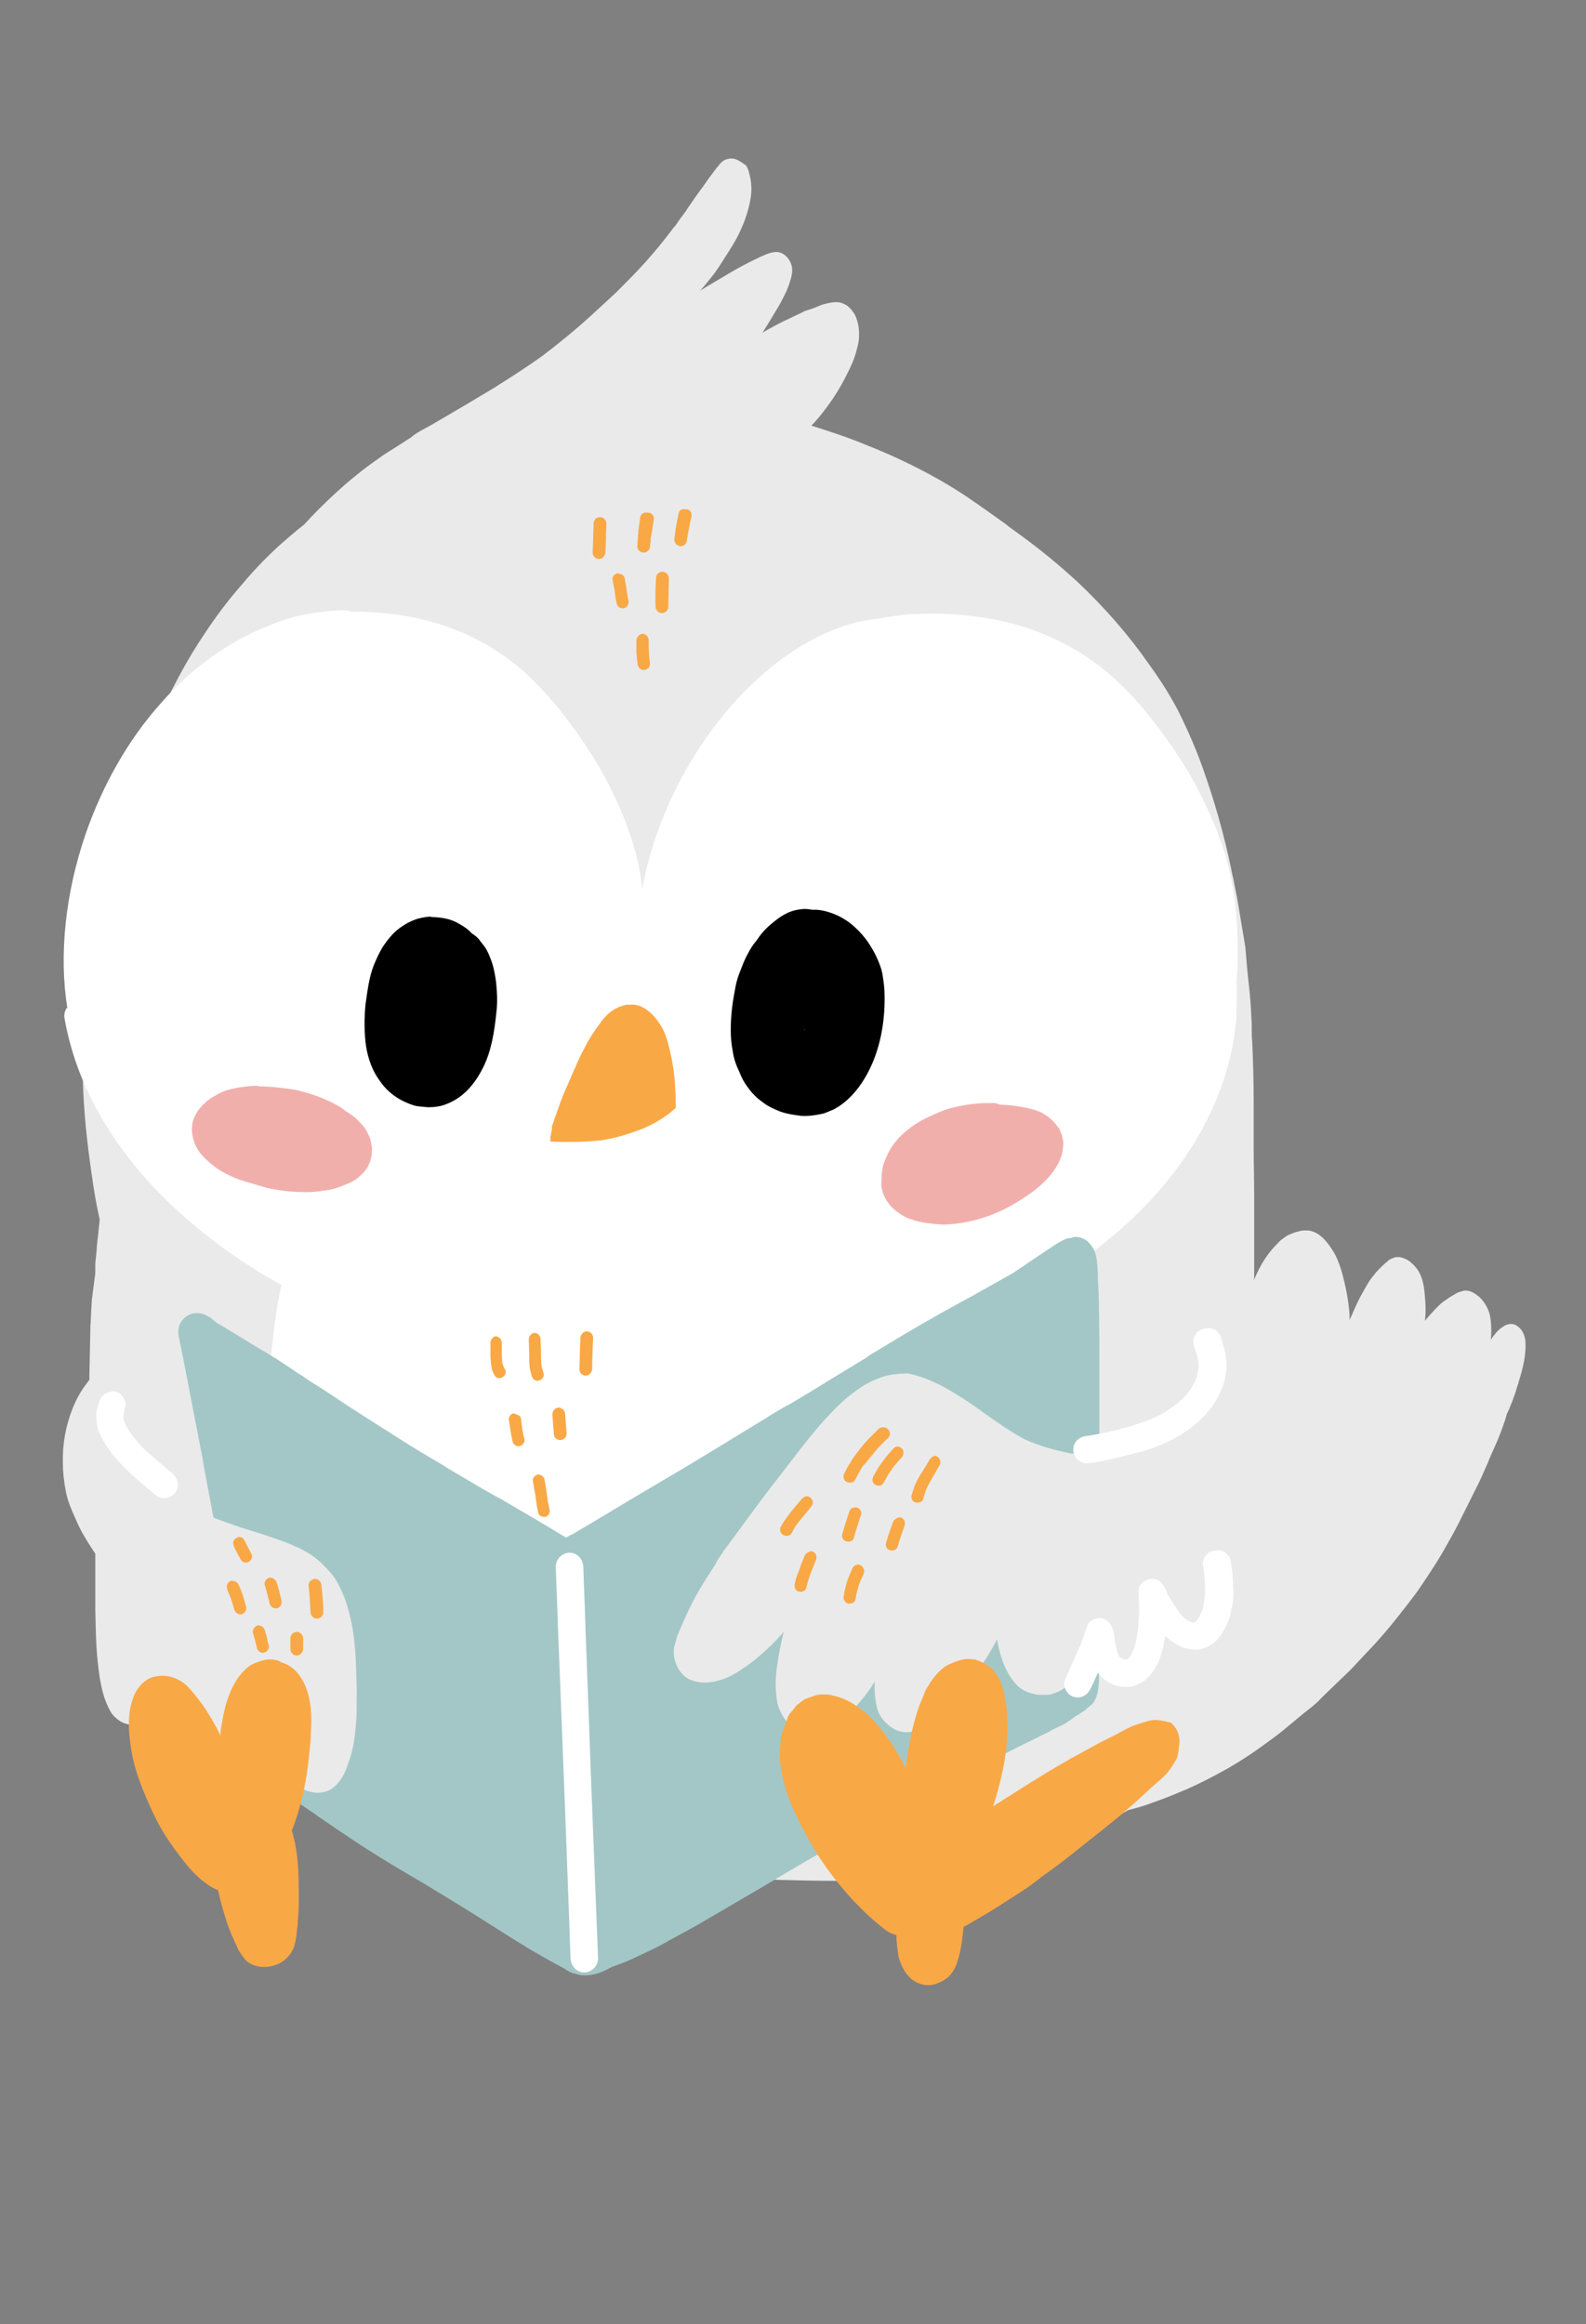 <svg xmlns="http://www.w3.org/2000/svg" xmlns:xlink="http://www.w3.org/1999/xlink" width="512" zoomAndPan="magnify"
     viewBox="0 0 384 562.5" height="750" preserveAspectRatio="xMidYMid meet" version="1.0">
    <rect x="0" y="0" width="384" height="562.5" fill="#808080" stroke="none"/>
    <defs>
        <clipPath id="id1">
            <path d="M 20 38.367 L 370 38.367 L 370 456 L 20 456 Z M 20 38.367 " clip-rule="nonzero"/>
        </clipPath>
        <clipPath id="id2">
            <path d="M 188 401 L 244 401 L 244 480.473 L 188 480.473 Z M 188 401 " clip-rule="nonzero"/>
        </clipPath>
    </defs>
    <g clip-path="url(#id1)">
        <path fill="#eaeaea"
              d="M 177.168 38.367 C 177.051 38.367 176.93 38.367 176.812 38.367 C 176.098 38.484 175.383 38.605 174.789 39.199 C 174.434 39.438 174.195 39.793 173.836 40.27 L 173.598 40.508 C 173.242 40.984 172.887 41.461 172.527 41.938 L 171.457 43.367 L 170.387 44.914 C 168.957 46.82 167.648 48.727 166.34 50.629 L 166.223 50.867 C 165.508 51.82 164.914 52.656 164.199 53.605 L 164.078 53.844 L 163.723 54.32 L 163.484 54.68 L 163.129 55.035 L 162.055 56.465 C 160.152 58.965 158.129 61.348 156.227 63.488 C 154.203 65.754 151.941 68.016 149.086 70.871 L 145.992 73.73 L 143.016 76.469 C 139.211 79.922 135.281 83.137 131.355 86.113 C 128.023 88.496 124.215 90.996 119.457 93.973 L 117.074 95.402 C 115.41 96.352 113.742 97.426 112.078 98.379 C 109.461 99.926 106.961 101.355 104.344 102.902 L 101.727 104.332 C 101.129 104.688 100.535 105.047 100.059 105.402 L 99.941 105.52 L 99.344 105.996 L 99.109 106.117 L 96.727 107.664 L 94.465 109.094 C 93.039 109.926 91.609 111 89.945 112.188 C 86.969 114.332 84.113 116.715 81.379 119.215 C 78.402 121.953 75.902 124.453 73.641 126.953 C 71.5 128.621 69.477 130.406 67.691 131.953 C 64.836 134.574 61.863 137.551 58.77 141.242 C 55.316 145.172 52.461 148.98 49.844 152.91 C 45.203 159.699 41.039 167.559 36.633 177.559 C 32.707 186.609 29.613 195.895 27.234 203.754 C 24.496 212.566 22.473 221.852 21.285 232.094 C 20.688 236.379 20.449 241.023 20.215 246.977 C 19.977 252.812 19.977 257.93 20.094 262.574 C 20.332 268.887 20.926 275.672 22.234 284.484 C 22.711 287.938 23.309 291.508 24.141 295.199 C 23.902 297.461 23.664 299.605 23.426 301.867 L 23.426 302.344 L 23.188 304.727 C 23.07 305.441 23.07 306.156 23.07 306.988 L 23.07 307.344 C 23.07 307.582 23.07 307.82 23.07 308.18 L 22.234 314.609 L 22.117 316.75 L 21.996 318.895 C 21.996 319.492 21.996 320.086 21.879 320.801 L 21.879 321.633 L 21.762 327.23 L 21.641 332.824 C 21.641 333.66 21.641 334.375 21.641 335.207 L 21.641 336.277 C 21.641 338.305 21.641 340.684 21.762 343.184 C 21.879 347.113 22.473 351.402 23.426 356.164 C 24.973 363.902 27.828 371.762 32.113 380.215 C 36.039 387.836 40.918 394.98 46.512 401.41 C 51.746 407.363 57.816 412.961 65.195 418.555 C 68.289 420.82 71.621 423.199 75.785 425.82 C 79.594 428.199 83.398 430.465 86.969 432.367 C 94.23 436.18 102.082 439.633 110.887 442.727 C 118.742 445.465 126.953 447.848 136.352 449.754 C 140.398 450.586 144.684 451.301 149.441 452.016 C 151.586 452.371 153.727 452.609 155.867 452.848 L 156.82 452.969 C 157.652 453.086 158.488 453.207 159.32 453.207 L 164.316 453.562 L 170.027 454.039 C 171.934 454.16 173.719 454.398 175.621 454.516 L 176.098 454.516 C 176.574 454.516 177.051 454.633 177.527 454.633 L 186.211 454.871 L 188.355 454.992 C 193.113 455.109 198.113 455.23 202.992 455.23 C 212.391 455.23 220.125 454.754 227.504 453.801 C 235.598 452.609 244.164 450.469 252.969 447.371 C 257.133 445.941 261.18 444.156 265.105 442.371 C 267.727 441.18 270.344 439.75 273.199 438.086 C 275.223 437.609 277.246 437.012 279.387 436.18 C 282.48 435.105 284.98 434.035 287.238 433.082 C 290.809 431.535 294.141 429.75 297.355 427.965 C 300.449 426.176 303.543 424.152 306.754 421.77 C 308.062 420.82 309.73 419.629 311.395 418.199 L 315.562 414.746 L 317.82 412.961 L 318.773 412.125 C 319.012 411.887 319.367 411.652 319.605 411.293 L 319.727 411.176 C 320.082 410.816 320.203 410.699 320.441 410.461 L 326.746 404.387 C 326.867 404.27 326.867 404.27 326.984 404.148 L 327.105 404.031 L 327.34 403.793 L 329.008 402.004 L 330.91 399.98 L 332.816 397.957 C 336.504 393.91 339.836 389.621 343.051 385.336 C 345.191 382.238 347.332 379.023 349.238 375.809 C 350.785 373.07 352.094 370.809 353.281 368.43 L 355.426 364.141 L 357.566 359.855 C 358.398 358.309 359.113 356.52 359.707 355.211 C 360.066 354.379 360.422 353.664 360.66 352.949 C 361.254 351.641 361.852 350.211 362.562 348.664 C 363.398 346.637 363.992 344.973 364.469 343.543 C 364.586 343.066 364.707 342.707 364.824 342.234 L 365.062 341.758 C 365.422 341.043 365.66 340.328 366.016 339.492 L 366.133 339.254 L 366.492 338.184 C 366.848 337.352 367.086 336.516 367.324 335.684 L 367.441 335.328 C 367.562 335.09 367.68 334.73 367.68 334.492 C 368.871 330.801 369.465 327.824 369.348 325.086 C 369.348 324.133 369.109 323.18 368.633 322.348 C 368.277 321.633 367.68 321.156 366.969 320.68 C 366.609 320.562 366.371 320.441 365.895 320.441 C 365.062 320.441 364.23 320.801 363.875 321.156 C 363.039 321.633 362.328 322.348 361.852 323.062 C 361.492 323.418 361.254 323.895 360.898 324.371 C 361.016 324.133 361.016 323.777 361.016 323.418 C 361.137 321.516 361.016 319.965 360.781 318.539 C 360.422 316.871 359.59 315.324 358.281 314.012 C 357.449 313.297 356.258 312.348 354.828 312.348 C 354.473 312.348 354.117 312.465 353.758 312.586 C 353.281 312.703 352.926 312.82 352.57 313.059 C 352.332 313.18 352.094 313.297 351.973 313.418 L 351.734 313.535 C 350.902 314.012 350.07 314.609 349.238 315.203 C 347.809 316.395 346.617 317.824 345.547 319.016 C 345.309 319.254 345.191 319.488 344.953 319.727 C 345.07 319.488 345.07 319.254 345.07 319.016 C 345.191 317.703 345.191 316.273 345.07 314.727 C 344.953 313.059 344.836 311.633 344.477 310.203 C 344 308.297 343.051 306.75 341.738 305.68 C 341.145 305.082 340.43 304.727 339.719 304.488 C 339.359 304.367 339.004 304.25 338.645 304.25 C 338.527 304.25 338.41 304.25 338.172 304.25 C 337.695 304.25 337.336 304.488 336.98 304.605 C 336.742 304.727 336.387 304.844 336.027 305.203 L 335.789 305.441 C 335.551 305.559 335.312 305.797 335.195 305.918 L 334.957 306.152 C 334.242 306.75 333.648 307.465 333.055 308.059 L 332.816 308.418 C 331.625 309.727 330.793 311.273 330.078 312.586 C 329.008 314.371 328.176 316.273 327.461 317.941 C 327.223 318.418 326.984 319.016 326.746 319.488 C 326.746 319.016 326.746 318.539 326.746 318.18 C 326.508 314.727 325.793 311.035 324.723 307.344 C 324.129 305.441 323.535 304.012 322.699 302.703 C 321.867 301.391 320.797 299.844 319.25 298.773 C 318.535 298.297 317.703 297.938 316.871 297.82 C 316.633 297.82 316.273 297.82 316.035 297.82 C 315.562 297.82 314.965 297.82 314.371 298.059 C 313.656 298.176 312.824 298.535 311.992 298.891 C 311.633 299.012 311.395 299.25 311.039 299.488 L 310.684 299.723 C 310.207 300.082 309.73 300.438 309.492 300.797 C 307.113 303.059 305.207 305.918 303.543 309.965 L 303.66 309.367 L 303.66 308.535 C 303.66 305.797 303.66 302.938 303.66 300.199 L 303.66 299.723 C 303.66 296.152 303.66 292.699 303.66 289.246 C 303.66 285.555 303.543 281.863 303.543 278.172 L 303.543 274.363 C 303.543 273.172 303.543 271.863 303.543 270.672 L 303.543 267.098 C 303.543 262.457 303.422 257.215 303.184 252.098 C 303.066 251.023 303.066 250.07 303.066 249 L 303.066 247.809 C 302.949 245.43 302.828 242.93 302.59 240.426 L 301.996 234.832 L 301.52 229.234 C 301.402 228.402 301.281 227.805 301.164 227.09 L 301.043 226.379 L 300.449 222.805 L 299.852 219.234 C 299.496 216.852 298.902 214.469 298.543 212.328 L 298.426 211.969 L 298.07 210.184 C 296.285 201.609 293.902 193.395 291.168 185.773 C 289.738 181.727 287.953 177.559 285.93 173.391 C 283.672 168.746 280.934 164.578 278.195 160.77 C 273.316 153.746 267.488 147.078 260.941 140.887 C 256.539 136.836 251.543 132.668 245.352 128.262 L 244.043 127.312 L 243.926 127.191 L 243.805 127.074 C 240.832 124.93 237.5 122.547 234.168 120.285 C 226.672 115.285 218.223 111 208.465 107.188 C 204.656 105.641 200.609 104.332 196.445 103.02 L 196.922 102.543 C 198.113 101.234 199.184 99.926 200.137 98.613 C 202.395 95.637 204.301 92.305 205.848 88.969 C 206.562 87.543 207.156 85.875 207.633 83.852 C 208.109 82.062 208.109 80.16 207.75 78.375 C 207.512 77.539 207.273 76.586 206.797 75.871 C 206.324 75.16 205.848 74.562 205.25 74.086 C 204.418 73.492 203.465 73.133 202.516 73.133 L 202.395 73.133 C 201.445 73.133 200.492 73.371 199.539 73.609 C 198.945 73.73 198.23 74.086 197.637 74.324 L 197.039 74.562 L 195.969 74.922 L 194.898 75.277 C 194.781 75.277 194.543 75.398 194.422 75.516 L 193.945 75.754 L 192.16 76.586 C 191.449 76.945 190.734 77.301 189.902 77.66 C 189.426 77.898 188.949 78.137 188.473 78.375 C 187.402 78.969 186.211 79.562 185.023 80.277 L 184.309 80.754 L 184.547 80.637 C 185.973 78.375 187.285 76.23 188.473 74.207 L 188.949 73.371 C 189.543 72.18 190.258 70.992 190.734 69.68 C 191.09 68.848 191.328 67.895 191.566 67.18 C 191.688 66.586 192.043 65.156 191.566 63.965 C 191.09 62.535 189.781 60.988 187.879 60.988 L 187.758 60.988 C 186.332 61.109 185.141 61.703 184.07 62.18 L 183.832 62.297 C 181.809 63.25 179.191 64.562 176.812 65.988 C 174.434 67.418 171.934 68.848 169.434 70.395 L 169.91 69.918 C 170.625 69.086 171.336 68.254 172.172 67.18 C 173.242 65.871 174.195 64.441 175.145 62.895 C 175.98 61.586 177.168 59.797 178.238 57.895 C 178.953 56.582 179.668 55.035 180.383 53.129 C 181.094 51.105 181.57 49.32 181.809 47.535 C 182.047 45.75 181.93 43.961 181.453 42.176 C 181.332 41.82 181.332 41.582 181.215 41.223 C 181.094 40.867 180.859 40.391 180.621 40.031 C 178.953 38.844 178.121 38.367 177.168 38.367 Z M 177.168 38.367 "
              fill-opacity="1" fill-rule="nonzero"/>
    </g>
    <path fill="#ffffff"
          d="M 148.133 273.41 C 143.969 273.527 139.328 274.363 134.332 275.793 C 130.164 276.98 125.645 278.887 120.645 281.625 C 117.074 283.531 113.508 286.031 109.34 289.367 C 105.77 292.223 102.559 295.32 99.582 299.012 C 96.488 302.82 93.754 306.75 91.609 310.559 C 89.469 314.371 87.566 318.777 85.543 324.609 C 82.09 334.613 80.781 345.211 80.188 353.426 C 79.828 358.547 79.594 363.07 79.473 367.477 C 79.473 371.523 79.473 376.762 80.188 382.004 C 80.781 386.883 81.852 391.41 83.398 395.934 C 84.828 400.34 86.852 404.863 89.586 409.746 C 93.754 417.367 99.344 424.867 106.484 432.129 C 111.484 437.25 116.836 441.656 122.551 445.348 C 128.141 448.918 134.566 452.016 141.707 454.633 C 146.824 456.539 152.062 457.613 157.414 458.324 C 158.605 457.137 159.914 455.945 161.105 454.871 C 169.555 446.777 177.883 438.559 186.449 430.465 C 192.281 424.867 198.113 419.27 204.062 413.914 C 209.773 408.672 215.605 403.555 221.316 398.316 C 223.695 396.172 226.074 394.027 228.457 392.004 C 228.219 390.336 227.98 388.551 227.859 386.766 C 227.387 378.906 227.387 370.93 227.621 363.07 C 227.027 356.043 225.84 348.305 223.578 340.922 C 219.648 327.707 211.676 314.965 200.609 304.129 C 195.852 299.488 190.02 295.082 183.477 291.27 C 182.762 290.914 182.168 290.555 181.453 290.078 C 183.117 288.531 183.953 286.27 183.953 284.008 C 183.953 281.746 183 279.484 181.453 277.934 L 180.023 276.863 L 179.668 276.625 C 178.359 275.793 176.812 275.434 175.266 275.434 C 173.836 275.316 172.41 275.078 170.98 274.957 C 164.438 274.242 157.773 273.41 151.109 273.41 C 150.277 273.41 149.203 273.41 148.133 273.41 Z M 148.133 273.41 "
          fill-opacity="1" fill-rule="nonzero"/>
    <path fill="#ffffff"
          d="M 217.867 288.891 C 215.723 289.484 213.82 290.914 212.75 292.82 C 211.676 294.723 211.082 297.344 211.914 299.488 C 213.105 302.82 214.059 306.035 214.652 309.488 C 215.605 317.941 215.605 326.516 215.605 334.969 C 215.605 342.113 215.605 349.137 215.605 356.281 C 215.605 363.426 215.605 370.57 215.844 377.715 C 216.082 385.453 216.793 393.195 218.938 400.578 C 219.77 399.863 220.602 399.027 221.434 398.316 C 223.816 396.172 226.195 394.027 228.574 392.004 C 228.336 390.336 228.098 388.551 227.98 386.883 C 227.266 376.523 227.742 366.285 227.98 355.926 C 228.098 353.902 228.098 351.879 228.219 349.852 C 228.574 346.281 228.812 342.707 229.172 339.258 C 229.289 337.23 229.406 335.207 229.766 333.184 C 230.242 329.969 230.598 326.754 231.074 323.656 C 231.551 320.441 231.906 317.227 232.383 314.012 C 232.266 311.988 232.027 309.965 231.789 308.059 C 231.43 305.797 231.191 303.535 230.598 301.391 C 230.121 299.25 229.289 297.223 228.574 295.082 C 227.742 292.938 226.672 291.152 224.648 289.961 C 223.34 289.129 221.793 288.77 220.246 288.77 C 219.293 288.531 218.578 288.652 217.867 288.891 Z M 217.867 288.891 "
          fill-opacity="1" fill-rule="nonzero"/>
    <path fill="#ffffff"
          d="M 176.812 439.035 C 175.145 439.988 173.836 441.535 173.121 443.324 C 174.789 441.656 176.574 439.988 178.238 438.32 C 177.766 438.559 177.289 438.797 176.812 439.035 Z M 176.812 439.035 "
          fill-opacity="1" fill-rule="nonzero"/>
    <path fill="#ffffff"
          d="M 207.512 280.672 C 205.727 281.746 203.941 283.648 203.586 285.793 C 202.754 289.961 201.918 294.246 201.207 298.414 C 200.254 303.773 199.66 309.133 199.301 314.488 C 198.945 318.777 198.824 323.18 198.59 327.586 C 198.352 334.492 198.113 341.52 197.875 348.426 C 197.637 354.496 197.637 360.688 197.637 366.762 C 197.516 375.809 197.754 384.98 199.66 393.91 C 200.016 395.934 200.609 397.84 201.086 399.863 C 201.207 400.578 201.445 401.172 201.684 401.887 C 201.801 402.125 201.801 402.48 201.918 402.719 C 202.039 403.195 202.156 403.672 202.277 404.148 C 202.516 405.102 202.992 405.934 203.469 406.77 C 204.18 407.961 205.133 409.031 206.324 409.746 C 206.324 410.461 206.441 411.176 206.441 411.77 C 211.441 407.246 216.438 402.84 221.316 398.316 C 221.793 397.84 222.27 397.48 222.746 397.125 C 222.387 391.41 222.27 385.691 222.031 379.977 C 221.91 375.453 221.793 371.047 221.672 366.523 C 221.672 362 221.672 357.355 221.672 352.828 C 221.672 339.492 221.672 326.039 221.672 312.703 C 221.672 309.965 221.672 307.227 221.672 304.367 C 221.672 301.867 220.484 299.488 218.699 297.82 C 219.176 295.32 219.648 292.82 220.246 290.316 C 220.723 287.938 220.602 285.793 219.414 283.648 C 218.34 281.746 216.438 280.316 214.297 279.723 C 213.582 279.484 212.75 279.363 212.035 279.363 C 210.367 279.484 208.941 279.957 207.512 280.672 Z M 207.512 280.672 "
          fill-opacity="1" fill-rule="nonzero"/>
    <path fill="#ffffff"
          d="M 79.234 284.484 C 77.211 288.176 75.188 291.867 73.285 295.676 C 71.023 300.32 69.477 305.32 68.289 310.32 C 67.215 314.965 66.504 319.848 66.027 324.609 C 65.43 329.371 65.195 334.254 64.957 339.02 C 64.598 348.426 64.48 357.711 65.43 367 C 65.906 371.883 66.742 376.645 67.93 381.406 C 69.238 386.527 71.145 391.289 73.285 396.172 C 76.855 404.625 81.852 412.484 87.684 419.629 C 90.422 422.961 93.516 425.938 96.488 428.914 C 100.059 432.367 103.867 435.465 108.031 438.203 C 111.957 440.824 116.242 442.727 120.766 444.277 C 123.859 445.465 126.953 446.301 130.164 446.895 C 133.258 447.609 136.473 448.203 139.566 448.68 C 144.445 449.395 149.324 450.109 154.32 450.586 C 156.465 450.824 158.961 449.516 160.391 448.086 C 162.055 446.418 162.891 444.277 162.891 442.012 C 162.891 439.75 161.938 437.488 160.391 435.941 C 159.797 435.465 159.199 434.988 158.605 434.633 C 157.297 433.797 155.75 433.441 154.203 433.441 C 151.941 433.203 149.562 432.965 147.301 432.605 C 139.09 431.297 130.879 429.867 123.145 426.891 C 119.812 425.344 116.836 423.438 113.863 421.297 C 111.246 419.152 108.746 416.891 106.367 414.508 C 103.867 412.008 101.367 409.387 99.105 406.648 C 94.703 400.695 91.133 394.387 88.16 387.598 C 85.66 381.406 83.758 374.977 82.805 368.309 C 82.449 364.855 82.09 361.402 81.973 357.949 C 81.734 353.781 81.852 349.734 81.973 345.566 C 82.09 337.828 82.566 330.086 83.52 322.348 C 84.352 316.395 85.781 310.559 87.922 304.844 C 89.824 300.797 91.969 296.867 94.109 292.938 C 96.371 288.77 95.18 283.531 91.016 281.148 C 89.707 280.316 88.16 279.957 86.73 279.957 C 83.758 280.316 80.781 281.746 79.234 284.484 Z M 79.234 284.484 "
          fill-opacity="1" fill-rule="nonzero"/>
    <path fill="#ffffff"
          d="M 86.02 288.891 C 84.828 293.059 83.637 297.223 82.926 301.512 C 82.09 306.512 81.613 311.512 81.258 316.633 C 80.664 326.156 80.543 335.805 81.613 345.328 C 82.09 350.09 83.043 354.734 84.59 359.258 C 86.137 363.547 88.039 367.832 90.301 371.883 C 91.969 374.977 93.992 377.836 96.012 380.691 C 97.324 382.598 98.633 384.383 99.941 386.289 C 101.25 388.195 102.797 389.621 105.059 390.219 C 107.316 390.812 109.699 390.574 111.723 389.383 C 113.625 388.312 115.055 386.406 115.648 384.266 C 116.242 382.238 116.125 379.383 114.816 377.598 C 113.387 375.57 111.957 373.547 110.531 371.523 C 108.863 369.141 107.316 366.641 105.77 364.141 C 104.344 361.879 103.273 359.496 102.203 356.996 C 100.656 353.188 99.582 349.258 98.871 345.09 C 98.156 339.137 97.918 333.062 98.035 326.992 C 98.156 320.441 98.512 314.012 99.344 307.465 C 100.059 302.703 101.25 297.938 102.676 293.293 C 103.984 288.77 101.129 283.887 96.609 282.699 C 95.895 282.461 95.062 282.34 94.348 282.34 C 90.66 282.578 87.207 285.199 86.02 288.891 Z M 86.02 288.891 "
          fill-opacity="1" fill-rule="nonzero"/>
    <path fill="#ffffff"
          d="M 80.781 147.793 C 78.047 148.031 75.07 148.387 72.094 149.102 C 69 149.816 66.027 151.008 62.695 152.434 C 53.77 156.363 45.68 162.438 38.656 170.535 C 31.043 179.105 24.855 189.941 20.688 201.969 C 15.809 216.258 14.262 231.141 16.285 243.879 C 16.168 244 16.168 244 16.047 244.117 C 15.57 244.953 15.453 245.785 15.691 246.859 C 17.594 257.336 21.996 267.574 28.898 277.219 C 34.969 285.793 42.824 293.652 52.816 301.152 C 61.266 307.465 71.023 313.059 81.973 317.824 C 88.398 320.68 95.18 323.062 101.965 325.207 C 107.438 319.488 113.98 314.727 121.242 311.633 C 125.762 309.727 130.402 308.18 135.281 307.465 C 138.613 306.988 141.945 306.629 145.398 306.629 C 146.586 306.629 147.895 306.629 149.086 306.75 C 149.918 306.867 150.75 306.867 151.586 306.988 C 152.297 306.988 153.012 306.988 153.727 306.988 C 157.535 306.988 161.223 307.344 165.031 308.059 C 171.219 307.582 177.406 307.465 183.594 307.465 C 186.57 307.465 189.664 307.465 192.637 307.82 C 195.73 308.18 198.707 308.535 201.801 309.25 C 204.18 309.727 206.324 310.68 208.344 311.988 C 211.32 313.773 212.75 317.348 211.914 320.68 C 211.32 322.824 210.727 324.848 209.059 326.395 C 207.75 327.707 206.086 328.539 204.418 329.137 C 202.156 329.969 199.66 330.207 197.16 330.445 C 197.16 330.562 197.16 330.684 197.277 330.684 C 212.152 328.062 226.195 323.777 239.285 317.824 C 255.348 310.559 268.797 301.152 279.148 289.844 C 289.738 278.293 296.523 264.957 298.781 251.262 L 298.781 250.785 C 298.902 249.715 299.141 248.645 299.258 247.57 L 299.258 247.332 C 299.379 246.859 299.379 246.5 299.379 246.023 L 299.379 243.762 C 299.379 243.762 299.379 243.645 299.379 243.645 L 299.379 243.168 C 299.496 241.379 299.496 239.594 299.379 237.809 C 299.734 233.523 299.734 228.879 299.496 223.641 C 299.141 217.805 298.188 212.09 296.641 206.852 C 294.977 201.492 292.594 195.777 289.383 189.824 C 287.121 185.535 284.145 181.129 280.934 176.727 C 276.887 171.367 273.316 167.32 269.391 163.867 C 260.824 156.246 249.996 151.246 237.977 149.457 C 233.812 148.863 229.883 148.504 225.957 148.504 C 224.172 148.504 222.508 148.625 220.84 148.625 C 218.102 148.863 215.246 149.219 212.152 149.816 C 195.73 151.48 177.527 165.891 165.863 186.727 C 160.746 195.895 157.176 205.66 155.512 215.184 C 155.156 211.492 154.32 207.684 153.25 204.113 C 151.703 198.992 149.324 193.516 146.23 187.68 C 143.969 183.633 141.23 179.344 138.02 175.059 C 134.211 169.938 130.641 166.008 126.953 162.676 C 118.742 155.293 108.27 150.531 96.727 148.863 C 92.68 148.266 88.875 148.031 85.066 148.031 C 84.113 147.555 82.449 147.672 80.781 147.793 Z M 80.781 147.793 "
          fill-opacity="1" fill-rule="nonzero"/>
    <path fill="#ffffff"
          d="M 181.691 332.707 C 181.809 332.707 181.809 332.707 181.93 332.707 C 181.93 332.59 181.809 332.59 181.809 332.469 C 181.691 332.59 181.691 332.707 181.691 332.707 Z M 181.691 332.707 "
          fill-opacity="1" fill-rule="nonzero"/>
    <path fill="#f9a846"
          d="M 279.742 416.293 C 279.027 416.293 278.316 416.414 277.602 416.652 C 276.41 417.008 275.34 417.367 274.27 417.723 C 273.199 418.199 272.008 418.793 271.176 419.27 L 270.344 419.746 L 267.727 421.059 L 266.059 421.891 C 264.512 422.723 262.848 423.676 261.301 424.512 L 259.516 425.461 C 255.348 427.844 251.066 430.465 247.852 432.488 L 241.664 436.418 C 234.168 441.18 226.672 445.941 219.176 450.586 C 217.984 451.418 217.031 452.609 216.793 454.16 C 216.438 455.824 216.793 457.492 217.746 458.801 C 218.223 459.637 218.938 460.23 219.77 460.59 C 218.34 461.66 217.508 462.852 217.27 464.398 C 216.914 465.945 217.27 467.613 218.223 468.922 C 219.293 470.473 221.316 471.543 223.34 471.543 C 224.527 471.543 225.719 471.184 226.551 470.473 C 228.098 469.16 230.004 468.207 231.668 467.258 C 232.383 466.898 232.977 466.543 233.691 466.184 C 235.715 464.992 237.617 463.922 239.402 462.852 C 240.949 461.898 242.855 460.707 244.641 459.516 C 245.234 459.16 245.711 458.801 246.305 458.445 C 247.613 457.613 248.805 456.898 249.996 455.945 L 251.898 454.516 L 252.137 454.277 C 254.875 452.371 257.609 450.348 260.227 448.203 L 263.68 445.465 L 267.129 442.727 C 270.105 440.348 273.316 437.727 277.008 434.273 C 277.48 433.797 277.957 433.441 278.434 432.965 L 278.793 432.605 C 279.863 431.652 281.051 430.703 282.125 429.629 C 283.074 428.676 283.789 427.488 284.504 426.297 L 284.621 426.176 C 285.219 425.223 285.336 423.914 285.453 422.723 C 285.691 421.531 285.574 420.461 285.219 419.391 C 284.859 418.438 284.266 417.605 283.434 416.891 C 282.48 416.77 281.172 416.293 279.742 416.293 Z M 279.742 416.293 "
          fill-opacity="1" fill-rule="nonzero"/>
    <path fill="#f1afab"
          d="M 240.117 266.98 C 238.926 266.98 237.738 266.98 236.547 267.098 C 234.762 267.219 232.859 267.574 230.836 268.051 C 228.695 268.527 226.672 269.48 224.887 270.312 C 221.434 271.863 218.34 274.242 216.32 276.98 C 215.246 278.41 214.652 279.84 214.059 281.387 C 213.699 282.223 213.582 283.531 213.461 284.246 C 213.461 284.363 213.461 284.602 213.461 284.723 L 213.461 285.316 C 213.344 286.391 213.344 287.223 213.582 288.055 C 214.059 289.961 215.129 291.629 216.914 293.059 C 217.508 293.531 218.223 294.008 219.055 294.484 C 219.887 294.961 220.961 295.199 221.555 295.438 C 222.863 295.797 224.293 296.035 225.719 296.152 L 226.551 296.273 C 227.148 296.273 227.621 296.391 228.219 296.391 C 229.406 296.391 230.598 296.273 231.551 296.152 C 233.691 295.914 235.832 295.438 238.094 294.723 C 241.07 293.77 244.164 292.344 247.258 290.316 C 250.707 288.176 253.324 285.914 255.109 283.41 C 256.184 281.863 256.895 280.434 257.254 278.77 L 257.371 277.578 C 257.492 276.863 257.492 276.148 257.254 275.555 L 257.133 274.84 C 256.895 274.242 256.656 273.648 256.422 273.055 L 255.945 272.578 C 255.586 271.98 255.109 271.504 254.754 271.148 C 254.16 270.551 253.445 270.078 252.73 269.602 C 251.184 268.648 249.281 268.289 247.496 267.934 C 245.711 267.574 243.926 267.457 242.023 267.336 C 241.309 266.98 240.711 266.98 240.117 266.98 Z M 240.117 266.98 "
          fill-opacity="1" fill-rule="nonzero"/>
    <path fill="#f1afab"
          d="M 62.219 262.812 C 60.91 262.812 59.602 262.934 58.055 263.172 C 57.223 263.289 56.27 263.527 55.316 263.766 C 54.363 264.004 53.293 264.48 52.461 264.957 L 52.105 265.195 C 50.438 266.027 49.012 267.336 47.82 269.004 C 47.227 269.84 46.867 270.789 46.629 271.625 C 46.512 272.34 46.391 273.293 46.512 274.242 C 46.75 276.031 47.344 277.578 48.414 279.008 C 49.605 280.434 51.031 281.746 52.938 283.055 C 55.316 284.602 58.055 285.676 61.266 286.508 C 62.102 286.746 62.812 286.984 63.648 287.223 C 65.195 287.699 66.859 287.938 68.406 288.176 C 70.191 288.414 71.977 288.531 73.879 288.531 L 74.594 288.531 C 76.379 288.531 78.281 288.176 79.949 287.938 C 81.734 287.578 83.281 286.863 84.945 286.152 C 85.66 285.793 86.613 285.199 87.328 284.484 C 88.039 283.77 88.754 283.055 89.113 282.223 C 89.469 281.508 89.824 280.672 89.945 279.723 C 90.062 279.008 90.062 278.41 90.062 277.816 C 89.945 277.219 89.824 276.508 89.707 275.91 C 89.469 275.195 89.113 274.363 88.637 273.527 C 88.277 272.934 87.805 272.34 87.328 271.863 L 86.969 271.504 C 86.02 270.434 84.828 269.602 83.637 268.887 L 83.043 268.41 C 81.734 267.457 80.188 266.742 78.879 266.148 C 77.211 265.434 75.309 264.719 72.93 264.121 C 71.383 263.645 69.836 263.527 67.93 263.289 C 66.027 263.051 64.359 262.934 62.574 262.934 C 62.574 262.812 62.336 262.812 62.219 262.812 Z M 62.219 262.812 "
          fill-opacity="1" fill-rule="nonzero"/>
    <path fill="#000000"
          d="M 102.32 222.09 C 101.727 222.211 101.129 222.328 100.535 222.566 C 98.871 223.164 97.324 224.113 95.895 225.305 C 94.824 226.258 93.871 227.449 93.039 228.641 C 91.969 230.188 91.254 231.855 90.539 233.523 C 89.352 236.5 88.992 239.715 88.516 242.93 C 88.16 246.383 88.16 249.953 88.637 253.289 C 89.113 256.266 90.184 259.242 91.969 261.621 C 93.039 263.172 94.23 264.359 95.777 265.434 C 97.203 266.387 98.75 267.098 100.297 267.574 C 101.129 267.812 102.082 267.812 103.035 267.934 C 103.75 268.051 104.344 267.934 105.059 267.934 C 106.129 267.812 106.844 267.695 107.793 267.336 C 108.746 266.98 109.461 266.625 110.293 266.148 C 113.27 264.359 115.41 261.504 116.957 258.406 C 118.98 254.359 119.695 249.715 120.168 245.191 C 120.406 243.406 120.406 241.617 120.289 239.832 C 120.168 237.57 119.812 235.309 119.219 233.285 C 118.859 232.211 118.504 231.258 118.027 230.309 C 117.551 229.234 116.719 228.402 116.125 227.566 C 115.648 226.855 114.934 226.379 114.219 225.902 C 113.387 224.949 112.316 224.234 111.246 223.641 C 109.34 222.449 107.199 222.09 105.059 221.973 C 104.938 221.973 104.82 221.973 104.699 221.973 C 103.984 221.734 103.035 221.973 102.32 222.09 Z M 102.32 222.09 "
          fill-opacity="1" fill-rule="nonzero"/>
    <path fill="#000000"
          d="M 191.328 224.113 C 190.258 224.352 189.305 224.828 188.234 225.305 C 187.641 225.543 187.164 225.902 186.688 226.258 C 185.973 226.855 185.262 227.328 184.664 227.926 C 184.07 228.52 183.477 229.355 183 230.07 C 182.641 230.543 182.285 231.141 182.047 231.617 C 180.5 234.355 179.547 237.449 179.074 240.547 C 178.598 243.523 178.238 246.621 178.359 249.715 C 178.359 251.383 178.598 252.93 178.836 254.598 C 179.191 256.383 179.906 257.93 180.5 259.598 C 181.094 261.027 182.047 262.219 183.117 263.41 C 184.07 264.598 185.5 265.434 186.809 266.148 C 187.641 266.504 188.473 266.859 189.305 267.098 C 190.141 267.336 191.09 267.336 192.043 267.457 C 192.996 267.574 194.066 267.336 194.898 267.219 C 195.969 266.98 197.16 266.625 198.113 266.148 C 199.062 265.551 200.016 264.957 200.848 264.242 C 201.918 263.41 202.754 262.457 203.586 261.383 C 205.016 259.598 205.965 257.453 206.68 255.312 C 206.797 255.074 206.918 254.715 207.156 254.477 C 207.988 252.812 208.582 251.145 208.941 249.359 C 209.656 246.5 209.895 243.406 209.895 240.547 C 209.895 237.332 208.941 233.996 207.156 231.258 C 206.324 229.832 205.133 228.641 203.941 227.566 C 203.23 226.973 202.516 226.496 201.684 226.02 C 200.848 225.543 199.898 225.188 199.062 224.949 C 198.352 224.711 197.754 224.59 197.043 224.473 C 196.09 224.352 195.258 224.234 194.305 224.234 C 194.184 224.234 194.184 224.234 194.066 224.234 C 192.996 223.879 192.043 223.996 191.328 224.113 Z M 194.66 249.121 C 194.781 249.238 194.898 249.238 194.898 249.359 C 194.781 249.238 194.66 249.238 194.66 249.121 Z M 194.66 249.121 "
          fill-opacity="1" fill-rule="nonzero"/>
    <path fill="#000000"
          d="M 192.52 220.305 C 190.496 220.781 188.711 221.973 187.164 223.281 C 185.617 224.473 184.309 225.902 183.238 227.566 C 182.406 228.52 181.691 229.594 181.094 230.781 C 180.262 232.211 179.668 233.879 179.074 235.426 C 178.477 236.855 178.121 238.402 177.883 239.953 C 177.289 242.93 176.93 246.145 176.93 249.238 C 176.93 250.906 177.051 252.691 177.406 254.359 C 177.645 256.266 178.238 257.812 179.074 259.598 C 179.547 260.789 180.145 261.98 180.977 263.051 C 182.047 264.598 183.238 265.789 184.785 266.859 C 185.973 267.812 187.402 268.41 188.832 269.004 C 190.496 269.602 192.164 269.84 193.945 270.074 C 195.613 270.195 197.277 269.957 198.945 269.602 C 199.777 269.48 200.848 268.887 201.562 268.648 C 202.156 268.41 202.633 268.051 203.23 267.695 C 206.086 265.789 208.344 262.934 210.012 259.836 C 213.105 254.121 214.297 247.332 214.176 240.902 C 214.176 239.238 213.938 237.57 213.699 236.023 C 213.461 234.473 212.867 233.047 212.273 231.734 C 211.676 230.426 210.965 229.234 210.25 228.164 C 209.297 226.734 208.109 225.426 206.797 224.234 C 205.727 223.281 204.539 222.449 203.109 221.734 C 201.324 220.898 199.539 220.305 197.637 220.188 C 197.277 220.188 196.922 220.188 196.566 220.188 C 194.898 219.828 193.711 220.066 192.52 220.305 Z M 196.445 231.258 C 196.684 231.379 196.922 231.379 197.16 231.496 C 197.637 231.734 197.992 231.973 198.469 232.211 C 199.062 232.688 199.539 233.164 200.016 233.762 C 200.609 234.594 201.207 235.547 201.684 236.5 C 201.918 237.211 202.156 238.047 202.277 238.762 C 202.516 241.262 202.395 243.762 202.156 246.145 C 201.801 248.285 201.207 250.43 200.492 252.453 C 199.777 253.883 199.062 255.191 198.113 256.504 C 197.754 256.859 197.398 257.336 197.043 257.691 C 196.805 257.93 196.445 258.051 196.09 258.289 C 195.852 258.406 195.73 258.406 195.492 258.406 C 194.898 258.406 194.422 258.406 193.828 258.406 C 193.234 258.289 192.758 258.168 192.164 257.93 C 191.805 257.691 191.328 257.453 190.973 257.215 C 190.734 256.977 190.379 256.742 190.141 256.383 C 189.781 255.789 189.426 255.074 189.07 254.477 C 188.949 254.121 188.832 253.883 188.832 253.527 C 188.949 252.215 189.07 250.785 189.07 249.477 C 189.188 247.094 189.305 244.594 189.664 242.215 C 190.02 240.309 190.379 238.523 191.09 236.617 C 191.449 235.785 191.926 234.949 192.52 234.117 C 193.113 233.402 193.828 232.688 194.422 232.094 C 194.543 231.973 194.66 231.855 194.781 231.734 C 195.02 231.617 195.258 231.496 195.496 231.379 C 195.73 231.379 195.852 231.258 196.09 231.258 C 196.09 231.258 196.207 231.258 196.445 231.258 Z M 196.445 231.258 "
          fill-opacity="1" fill-rule="nonzero"/>
    <path fill="#f9a846"
          d="M 152.297 243.168 C 152.18 243.168 152.062 243.168 152.062 243.168 C 151.703 243.168 151.465 243.168 151.227 243.285 C 150.277 243.523 149.441 243.879 148.848 244.238 C 148.133 244.594 147.418 245.191 146.707 245.906 C 146.23 246.383 145.754 246.977 145.516 247.332 L 145.398 247.57 L 145.277 247.691 C 144.922 248.168 144.562 248.645 144.207 249.121 L 144.086 249.359 C 143.137 250.668 142.305 252.098 141.707 253.289 L 141.469 253.762 C 140.398 255.668 139.566 257.691 138.734 259.598 L 138.613 259.836 C 138.02 261.145 137.543 262.457 136.949 263.645 C 135.996 265.789 135.281 267.934 134.566 269.957 L 134.332 270.551 C 134.211 270.91 134.094 271.387 133.973 271.742 L 133.855 271.98 L 133.734 272.34 C 133.617 272.578 133.617 272.695 133.617 272.934 L 133.617 273.527 L 133.496 273.887 L 133.496 274.004 C 133.379 274.48 133.379 274.84 133.258 275.078 C 133.258 275.434 133.258 275.793 133.258 276.27 C 134.449 276.387 135.758 276.387 137.426 276.387 C 140.52 276.387 143.016 276.27 145.277 276.031 C 148.73 275.555 152.297 274.48 155.629 273.172 C 158.129 272.102 160.152 270.91 162.055 269.48 C 162.652 269.004 163.129 268.527 163.602 268.172 L 163.602 267.219 C 163.602 264.836 163.484 263.172 163.363 261.504 C 163.246 259.957 163.008 258.406 162.652 256.383 C 162.293 254.715 161.938 253.051 161.461 251.5 C 160.984 249.953 160.27 248.523 159.32 247.215 C 158.25 245.668 157.059 244.594 155.75 243.879 C 155.156 243.523 154.441 243.285 153.609 243.168 C 153.012 243.168 152.656 243.168 152.297 243.168 Z M 152.297 243.168 "
          fill-opacity="1" fill-rule="nonzero"/>
    <path fill="#A3C7C6"
          d="M 259.395 299.605 C 258.086 299.605 256.895 300.438 255.824 301.035 C 252.969 302.941 250.23 304.727 247.496 306.629 L 245.711 307.82 L 245.59 307.941 C 242.379 309.727 239.047 311.633 236.07 313.297 L 234.762 314.012 C 230.359 316.395 226.074 318.777 221.793 321.277 C 218.102 323.418 214.414 325.684 210.844 327.824 L 210.605 327.945 L 210.488 328.062 L 209.656 328.66 C 205.133 331.398 200.609 334.137 196.207 336.875 C 194.543 337.828 192.875 338.898 191.211 339.852 L 190.973 339.969 L 190.496 340.207 C 188.832 341.16 186.926 342.234 185.141 343.422 C 176.691 348.543 169.078 353.305 161.105 357.949 C 155.035 361.523 148.848 365.215 142.539 369.023 L 141.707 369.5 L 138.496 371.406 L 138.137 371.523 L 137.066 372.121 L 136.828 372 C 134.566 370.691 132.309 369.262 130.047 367.953 C 127.07 366.164 124.098 364.5 121.121 362.711 L 120.406 362.355 L 117.434 360.688 C 114.934 359.258 112.434 357.711 109.938 356.281 L 108.152 355.211 L 107.438 354.734 L 104.223 352.828 C 100.773 350.805 97.324 348.664 94.23 346.637 L 91.969 345.211 C 87.207 342.234 82.328 339.02 78.047 336.16 L 77.449 335.805 L 76.734 335.328 L 75.188 334.375 C 74.117 333.66 73.168 332.945 72.094 332.352 L 71.621 331.992 L 71.383 331.875 L 71.262 331.754 C 69.598 330.684 67.574 329.254 65.551 328.062 L 64.004 327.109 L 63.527 326.871 C 60.434 324.969 56.746 322.707 53.176 320.562 C 53.055 320.441 52.938 320.441 52.816 320.441 C 52.461 320.086 51.867 319.727 51.391 319.254 C 51.031 319.016 50.797 318.777 50.438 318.656 C 49.605 318.062 48.652 317.824 47.699 317.824 C 47.344 317.824 46.867 317.824 46.512 317.941 C 45.32 318.301 44.371 319.016 43.773 320.086 C 43.18 321.039 43.059 322.23 43.297 323.539 C 44.844 331.039 46.391 339.375 47.344 344.258 L 47.465 344.852 L 47.938 347.234 L 48.059 347.949 C 48.535 350.328 49.012 352.59 49.367 354.973 C 50.32 360.094 51.27 365.094 52.223 370.215 C 52.578 371.883 52.816 373.547 53.176 375.336 L 53.293 375.809 L 53.414 376.285 C 53.77 378.551 54.246 380.812 54.602 383.074 C 55.078 385.691 55.555 388.195 56.031 390.812 L 56.148 391.172 C 57.34 397.363 58.531 403.434 59.84 409.508 C 60.078 412.008 60.551 414.629 61.148 417.605 C 61.863 420.938 62.574 423.676 63.648 426.414 C 63.766 427.25 64.004 427.844 64.121 428.559 C 64.598 429.988 65.668 431.18 66.742 432.25 C 67.574 433.203 68.645 434.035 69.836 434.75 C 71.262 435.703 72.691 436.656 74.117 437.609 L 74.953 438.203 L 75.902 438.797 L 76.855 439.512 C 79.473 441.297 82.566 443.441 85.66 445.465 C 91.371 449.277 97.441 452.848 102.559 455.824 C 107.676 458.922 113.742 462.613 119.695 466.422 C 125.762 470.352 131.355 473.688 136.59 476.426 C 137.188 476.902 137.898 477.258 138.734 477.613 L 138.852 477.613 L 139.445 477.734 C 140.043 477.973 140.637 478.09 141.23 478.09 C 141.469 478.09 141.707 478.09 141.945 478.09 C 142.539 478.09 143.137 477.973 143.852 477.852 C 145.277 477.496 146.469 477.02 148.133 476.066 C 149.801 475.473 151.465 474.875 153.488 473.926 C 155.75 472.852 157.891 471.898 159.914 470.828 L 161.461 469.996 L 161.816 469.758 C 164.676 468.207 168.48 466.184 172.051 464.043 C 175.742 461.898 180.145 459.277 185.5 456.184 C 186.926 455.348 188.234 454.516 189.664 453.684 C 192.164 452.254 194.422 450.824 196.805 449.516 C 199.539 447.965 202.277 446.418 204.895 444.988 C 206.086 444.277 207.395 443.68 208.703 442.965 C 209.297 442.609 209.895 442.371 210.367 442.012 C 215.129 439.512 219.77 437.012 224.527 434.512 C 227.504 432.965 230.836 431.18 234.523 429.152 L 237.379 427.605 C 240.949 425.699 244.879 423.559 249.875 421.176 L 252.969 419.629 C 253.445 419.391 253.922 419.152 254.398 418.914 L 254.516 418.793 C 255.348 418.438 256.184 417.961 257.016 417.605 C 257.848 417.246 258.441 416.77 259.156 416.293 C 259.516 416.055 259.871 415.816 260.109 415.578 C 260.465 415.34 260.941 415.102 261.301 414.863 L 261.656 414.629 C 262.012 414.391 262.371 414.152 262.727 413.914 C 263.082 413.555 263.441 413.316 263.68 413.078 C 264.395 412.602 264.867 412.008 265.227 411.176 C 265.82 409.984 265.941 408.672 266.059 407.125 C 266.059 406.055 266.059 404.98 266.059 403.91 L 266.059 400.578 C 266.059 398.91 265.941 397.363 265.941 395.695 C 265.941 394.027 265.82 392.359 265.82 390.695 L 265.82 390.574 C 265.703 387.48 265.703 384.383 265.582 381.168 C 265.582 378.668 265.465 376.047 265.465 373.547 C 265.465 372.953 265.465 372.238 265.465 371.645 L 265.465 370.93 C 265.465 369.617 265.344 368.309 265.344 367 L 265.344 365.094 C 265.465 363.785 265.465 362.473 265.582 361.164 L 265.82 356.758 L 266.059 352.473 C 266.176 350.805 266.176 349.137 266.176 347.473 C 266.176 346.637 266.176 345.805 266.176 344.973 C 266.176 340.922 266.176 337.352 266.176 331.637 C 266.176 326.395 266.176 321.277 266.059 316.035 C 266.059 313.895 265.941 311.75 265.82 309.727 L 265.82 308.773 C 265.82 308.059 265.703 307.227 265.703 306.512 C 265.582 305.203 265.465 303.297 264.512 301.867 C 264.035 301.152 263.32 300.32 262.609 299.961 C 261.773 299.484 260.941 299.367 260.109 299.367 C 259.516 299.605 259.395 299.605 259.395 299.605 Z M 259.395 299.605 "
          fill-opacity="1" fill-rule="nonzero"/>
    <path fill="#eaeaea"
          d="M 218.461 332.469 C 217.984 332.469 217.508 332.469 217.031 332.59 C 215.484 332.707 213.938 333.062 212.273 333.777 C 209.535 334.852 206.918 336.637 203.824 339.375 C 200.016 342.945 196.684 346.996 193.711 350.805 L 192.996 351.758 L 192.875 351.879 C 190.379 355.211 187.164 359.258 184.191 363.188 C 181.094 367.355 178 371.645 175.145 375.453 L 175.027 375.691 C 174.434 376.523 173.836 377.359 173.359 378.312 L 173.242 378.551 L 173.121 378.789 C 172.766 379.262 172.527 379.738 172.172 380.215 C 170.148 383.312 168.602 385.93 167.293 388.551 C 166.34 390.457 165.387 392.598 164.316 395.102 C 163.84 396.172 163.602 397.242 163.363 398.195 C 163.129 398.789 163.129 399.387 163.129 399.98 C 163.129 400.934 163.363 401.77 163.723 402.84 C 164.316 404.27 165.148 405.34 166.223 406.055 C 167.41 406.887 168.957 407.125 170.148 407.246 C 170.387 407.246 170.504 407.246 170.742 407.246 C 171.812 407.246 173.004 407.008 173.836 406.77 C 175.266 406.41 176.691 405.816 177.645 405.223 C 178.598 404.746 179.547 404.031 180.262 403.555 L 180.621 403.316 C 181.691 402.602 182.762 401.77 183.715 400.934 C 185.855 399.148 187.879 397.125 189.426 395.34 C 189.543 395.102 189.781 394.98 189.902 394.742 L 189.781 394.863 C 189.066 397.719 188.473 400.695 188.117 403.434 C 187.641 406.648 187.758 409.625 188.234 412.246 C 188.473 413.316 188.949 414.391 189.664 415.578 C 190.617 417.008 191.688 417.961 193.113 418.555 C 194.066 418.914 195.137 419.152 196.566 419.27 L 196.805 419.27 C 198.469 419.27 199.898 418.793 201.086 418.32 C 201.445 418.082 201.801 417.961 202.156 417.723 C 202.871 417.246 203.586 416.77 204.18 416.293 C 204.895 415.699 205.488 414.984 206.086 414.27 L 206.562 413.793 C 207.633 412.602 208.465 411.652 209.297 410.578 C 210.25 409.387 210.965 408.316 211.797 407.008 C 211.676 408.672 211.797 411.176 212.391 413.555 C 212.75 414.746 213.344 415.699 214.059 416.531 C 214.414 416.891 214.891 417.367 215.367 417.723 C 216.082 418.32 216.793 418.676 217.391 418.914 C 217.867 419.031 218.461 419.152 219.055 419.27 C 219.887 419.27 220.723 419.152 221.434 419.031 L 221.91 418.914 L 223.219 418.438 C 223.695 418.199 224.172 417.961 224.766 417.605 L 225.125 417.367 C 226.074 416.77 226.91 416.176 227.742 415.461 C 228.695 414.746 229.527 413.793 230.121 412.961 L 230.242 412.84 C 232.383 410.461 234.047 408.316 235.477 406.293 C 237.977 402.719 239.879 399.742 241.426 396.766 C 241.547 397.719 241.785 398.789 242.141 400.102 C 242.973 403.316 244.402 405.934 246.188 407.84 C 247.02 408.672 248.09 409.387 249.758 409.863 C 250.59 410.102 251.422 410.223 252.375 410.223 C 252.969 410.223 253.684 410.223 254.398 410.102 C 254.992 409.863 255.586 409.746 256.062 409.508 C 256.895 409.148 257.609 408.672 258.203 408.199 C 259.395 407.246 260.465 406.172 261.418 405.102 C 263.32 402.957 264.867 400.578 266.535 397.719 C 267.488 396.172 268.32 394.387 268.914 393.195 L 269.273 392.359 C 269.746 391.41 270.105 390.574 270.582 389.621 L 271.414 387.598 C 272.84 384.383 274.27 381.051 275.578 377.598 C 276.41 375.453 277.125 373.309 277.957 371.047 L 278.316 369.977 L 278.434 369.855 C 278.91 368.43 279.504 366.641 280.102 365.094 C 280.695 363.188 279.98 361.164 278.555 360.094 C 278.793 360.094 279.148 359.973 279.387 359.973 L 279.742 359.855 C 281.527 359.496 283.312 359.02 285.098 358.664 C 287.598 358.07 289.023 355.688 288.551 353.305 C 288.074 351.281 286.168 349.734 284.145 349.734 C 283.789 349.734 283.551 349.734 283.195 349.852 C 277.957 351.164 273.914 351.879 270.105 352.234 C 269.035 352.352 267.844 352.352 266.652 352.352 C 265.941 352.352 265.227 352.352 264.512 352.352 C 262.609 352.234 260.703 351.996 259.156 351.758 C 254.992 350.926 251.422 349.852 248.211 348.426 C 244.641 346.52 241.309 344.137 238.094 341.875 L 236.785 340.922 C 232.5 337.945 227.504 334.613 222.031 332.945 C 221.195 332.707 220.246 332.469 219.414 332.352 C 219.293 332.469 218.938 332.469 218.461 332.469 Z M 218.461 332.469 "
          fill-opacity="1" fill-rule="nonzero"/>
    <path fill="#eaeaea"
          d="M 36.992 324.848 C 36.633 324.848 36.16 324.848 35.684 324.969 C 34.848 325.086 34.137 325.324 33.066 325.562 C 32.113 325.801 31.16 326.156 30.207 326.633 L 29.973 326.754 C 29.02 327.109 28.188 327.707 27.352 328.301 C 26.402 329.016 25.566 329.73 24.617 330.562 C 23.07 331.992 21.762 333.777 20.449 335.566 C 19.262 337.23 18.309 339.02 17.477 341.16 C 15.93 345.09 15.098 349.496 15.215 354.141 C 15.215 356.164 15.453 358.426 15.93 360.926 C 16.406 363.547 17.594 366.047 18.547 368.191 C 19.617 370.691 21.164 373.191 23.07 376.047 C 23.07 379.262 23.07 382.598 23.07 386.406 C 23.07 387.004 23.07 387.719 23.07 388.312 L 23.07 389.504 C 23.188 393.672 23.188 397.957 23.664 402.242 C 24.141 406.648 24.734 410.578 26.641 414.031 C 27.113 414.984 28.066 415.938 29.02 416.531 C 29.973 417.129 30.805 417.367 32.113 417.484 C 32.352 417.484 32.59 417.484 32.707 417.484 C 33.539 417.484 34.375 417.246 35.324 416.891 C 36.16 416.531 36.871 415.816 37.469 415.223 C 38.777 413.914 39.727 412.363 40.801 410.578 C 41.156 409.984 41.512 409.27 41.988 408.555 C 41.988 409.031 41.988 409.387 42.109 409.863 C 42.348 412.008 42.824 414.152 43.18 416.414 C 43.656 418.793 44.25 421.297 45.082 424.035 C 45.441 425.223 45.918 426.414 46.629 427.965 C 46.988 428.438 47.344 429.035 47.699 429.512 C 47.938 429.867 48.176 430.105 48.535 430.465 L 48.652 430.582 L 49.25 431.297 C 49.844 431.891 50.438 432.25 51.27 432.488 C 51.629 432.605 52.105 432.605 52.461 432.605 C 53.176 432.605 54.008 432.367 54.84 432.012 C 55.438 431.652 56.031 431.418 56.625 430.82 C 57.457 430.105 58.055 429.152 58.41 428.082 C 58.531 427.605 58.648 427.129 58.77 426.652 L 59.004 425.582 C 59.363 424.391 59.602 423.199 59.84 422.246 L 59.957 421.535 C 60.672 418.676 61.027 415.938 61.387 413.555 L 61.504 412.961 L 61.504 412.602 C 62.457 415.578 63.527 418.555 65.074 422.129 C 65.551 423.199 66.145 424.512 66.504 424.984 C 66.742 425.344 66.859 425.699 67.098 426.176 C 67.812 427.727 68.762 429.152 69.953 430.582 C 70.785 431.535 71.977 432.488 73.402 433.082 C 74.832 433.68 76.023 433.918 77.094 433.918 C 77.57 433.918 78.164 433.797 78.641 433.68 C 80.543 433.203 81.734 431.773 82.566 430.582 C 83.52 429.273 83.996 427.727 84.473 426.297 L 84.59 426.059 C 85.66 422.961 86.02 419.508 86.254 416.531 C 86.375 414.27 86.375 412.125 86.375 410.34 L 86.375 409.148 C 86.254 405.578 86.254 402.004 85.898 398.434 C 85.543 394.266 84.828 391.051 83.875 388.074 C 83.398 386.527 82.688 384.859 81.852 383.312 C 80.902 381.406 79.234 379.738 78.164 378.668 C 76.262 376.762 73.879 375.215 70.668 373.906 C 68.051 372.832 65.551 372 63.051 371.168 C 62.574 371.047 61.98 370.809 61.504 370.691 C 60.316 370.332 59.125 369.977 58.055 369.617 L 52.699 367.715 C 51.984 367.477 51.391 367.117 50.676 366.879 L 50.082 366.641 L 49.723 366.523 C 49.129 366.285 48.535 366.047 47.938 365.809 L 46.867 365.215 L 46.75 365.215 L 46.512 365.094 C 44.727 364.141 42.586 363.07 40.68 362 C 39.965 361.641 39.254 361.402 38.418 361.402 C 38.18 361.402 37.945 361.402 37.586 361.523 C 36.398 360.809 35.445 360.094 34.613 359.617 C 33.539 358.902 32.113 358.309 30.684 358.07 L 30.09 357.949 L 29.496 357.832 C 28.898 357.832 28.422 357.949 27.711 358.07 C 26.875 358.188 26.164 358.785 25.566 359.379 C 25.328 359.617 24.973 359.973 24.734 360.332 C 24.496 359.258 24.258 358.309 24.141 357.473 C 23.902 354.973 23.902 352.473 24.141 350.09 C 24.496 347.949 24.973 346.043 25.688 344.137 C 26.402 342.59 27.352 341.16 28.543 339.492 C 29.613 338.066 30.805 336.992 31.992 335.922 C 32.707 335.445 33.422 334.969 34.137 334.613 C 35.324 334.254 36.516 333.898 37.707 333.777 C 38.895 333.539 39.848 332.586 40.441 331.754 C 41.039 330.684 41.156 329.492 40.918 328.301 C 40.562 327.23 39.848 326.156 38.895 325.562 C 38.418 325.086 37.824 324.848 36.992 324.848 Z M 42.227 383.551 C 41.395 382.836 40.441 382.121 39.609 381.289 L 39.609 377.598 C 39.609 376.168 38.895 374.738 37.586 373.906 C 37.586 373.43 37.586 372.832 37.586 372.238 L 37.945 372.477 C 39.133 373.309 40.203 374.023 41.395 374.738 L 41.512 374.859 L 41.871 375.098 C 41.871 375.809 41.871 376.645 41.871 377.359 L 41.871 377.953 C 41.871 378.43 41.871 378.789 41.871 379.262 C 41.871 380.336 42.109 381.406 42.348 382.715 C 42.348 382.836 42.465 382.953 42.465 383.074 C 42.465 383.191 42.348 383.312 42.227 383.551 Z M 42.227 383.551 "
          fill-opacity="1" fill-rule="nonzero"/>
    <path fill="#f9a846"
          d="M 212.75 345.805 C 212.273 346.281 211.797 346.758 211.32 347.234 C 210.965 347.59 210.605 347.949 210.25 348.305 C 209.535 349.141 208.82 349.852 208.227 350.688 C 207.871 351.164 207.395 351.758 207.035 352.234 C 206.68 352.711 206.324 353.188 206.086 353.664 C 205.488 354.617 204.895 355.57 204.418 356.641 C 204.18 356.996 204.18 357.355 204.301 357.832 C 204.418 358.188 204.656 358.547 205.016 358.664 C 205.727 359.023 206.68 358.902 207.035 358.188 C 207.395 357.473 207.871 356.641 208.227 355.926 C 208.582 355.332 208.941 354.734 209.418 354.258 C 209.297 354.379 209.297 354.496 209.18 354.617 C 209.656 354.02 210.129 353.426 210.605 352.828 C 210.965 352.355 211.441 351.879 211.797 351.402 C 212.75 350.211 213.82 349.141 215.008 348.066 C 215.605 347.473 215.605 346.52 215.008 345.926 C 214.77 345.688 214.297 345.449 213.938 345.449 C 213.461 345.449 213.105 345.566 212.75 345.805 Z M 212.75 345.805 "
          fill-opacity="1" fill-rule="nonzero"/>
    <path fill="#f9a846"
          d="M 216.32 350.566 C 215.367 351.641 214.414 352.711 213.582 353.902 C 213.223 354.379 212.867 354.855 212.512 355.449 C 212.152 356.043 211.797 356.758 211.441 357.355 C 211.082 358.07 211.203 359.02 211.914 359.379 C 212.629 359.734 213.582 359.617 213.938 358.902 C 214.297 358.188 214.77 357.473 215.129 356.758 C 215.484 356.281 215.844 355.805 216.082 355.332 C 216.793 354.496 217.508 353.543 218.34 352.711 C 218.816 352.117 218.938 351.164 218.34 350.566 C 218.102 350.328 217.629 350.09 217.27 350.09 C 216.914 350.09 216.555 350.328 216.32 350.566 Z M 216.32 350.566 "
          fill-opacity="1" fill-rule="nonzero"/>
    <path fill="#f9a846"
          d="M 225.125 353.188 C 224.41 354.379 223.695 355.688 222.863 356.879 C 222.387 357.711 221.91 358.547 221.555 359.379 C 221.195 360.211 220.961 361.047 220.723 361.879 C 220.484 362.711 220.961 363.547 221.793 363.664 C 222.625 363.785 223.457 363.426 223.578 362.594 C 223.816 361.879 224.055 361.047 224.293 360.332 C 224.766 359.379 225.363 358.426 225.84 357.473 C 226.434 356.52 226.91 355.57 227.504 354.617 C 227.859 353.902 227.621 352.949 227.027 352.59 C 226.789 352.473 226.551 352.355 226.312 352.355 C 225.957 352.473 225.48 352.711 225.125 353.188 Z M 225.125 353.188 "
          fill-opacity="1" fill-rule="nonzero"/>
    <path fill="#f9a846"
          d="M 205.609 365.926 C 205.016 367.715 204.418 369.5 203.941 371.285 C 203.703 372.121 204.18 372.953 205.016 373.07 C 205.848 373.309 206.68 372.832 206.797 372 C 207.273 370.215 207.871 368.43 208.465 366.641 C 208.703 365.926 208.227 364.977 207.395 364.855 C 207.273 364.855 207.156 364.855 207.035 364.855 C 206.324 364.855 205.848 365.215 205.609 365.926 Z M 205.609 365.926 "
          fill-opacity="1" fill-rule="nonzero"/>
    <path fill="#f9a846"
          d="M 216.914 367.594 C 216.555 367.832 216.32 368.07 216.199 368.43 C 215.605 370.094 215.008 371.762 214.535 373.43 C 214.297 374.262 214.77 375.098 215.605 375.215 C 216.32 375.453 217.27 374.977 217.391 374.145 C 217.867 372.477 218.461 370.809 219.055 369.141 C 219.176 368.785 219.055 368.309 218.938 367.953 C 218.699 367.594 218.461 367.355 217.984 367.238 C 217.867 367.238 217.746 367.238 217.629 367.238 C 217.391 367.355 217.031 367.477 216.914 367.594 Z M 216.914 367.594 "
          fill-opacity="1" fill-rule="nonzero"/>
    <path fill="#f9a846"
          d="M 194.305 362.594 C 193.473 363.547 192.637 364.5 191.805 365.57 C 191.449 365.926 191.211 366.285 190.973 366.641 C 190.258 367.594 189.543 368.547 189.066 369.5 C 188.832 369.855 188.832 370.215 188.949 370.691 C 189.066 371.047 189.305 371.406 189.664 371.523 C 190.379 371.883 191.328 371.762 191.688 371.047 C 192.164 370.094 192.637 369.262 193.234 368.547 C 194.184 367.238 195.375 366.047 196.328 364.738 C 196.566 364.379 196.805 364.141 196.805 363.664 C 196.805 363.309 196.684 362.949 196.328 362.594 C 196.09 362.355 195.613 362.117 195.258 362.117 C 195.02 362.238 194.543 362.355 194.305 362.594 Z M 194.305 362.594 "
          fill-opacity="1" fill-rule="nonzero"/>
    <path fill="#f9a846"
          d="M 195.492 375.809 C 195.137 376.047 194.898 376.285 194.781 376.645 C 194.305 377.836 193.828 378.906 193.473 380.098 C 192.996 381.168 192.637 382.238 192.398 383.43 C 192.281 384.266 192.637 385.098 193.473 385.219 C 194.184 385.453 195.137 384.98 195.258 384.145 C 195.492 383.074 195.852 382.004 196.207 380.93 C 196.684 379.738 197.16 378.551 197.637 377.359 C 197.754 377 197.637 376.523 197.516 376.168 C 197.277 375.809 197.043 375.57 196.566 375.453 C 196.445 375.453 196.328 375.453 196.207 375.453 C 195.969 375.57 195.73 375.691 195.492 375.809 Z M 195.492 375.809 "
          fill-opacity="1" fill-rule="nonzero"/>
    <path fill="#f9a846"
          d="M 207.273 378.785 C 206.918 378.906 206.562 379.145 206.441 379.5 C 205.848 380.812 205.25 382.121 204.895 383.43 C 204.656 384.383 204.418 385.336 204.301 386.168 C 204.18 386.527 204.18 386.883 204.418 387.359 C 204.656 387.719 204.895 387.957 205.25 388.074 C 205.609 388.195 206.086 388.074 206.441 387.957 C 206.797 387.836 207.035 387.48 207.156 387.004 C 207.273 386.527 207.273 386.051 207.395 385.691 C 207.633 384.621 207.871 383.668 208.344 382.598 C 208.582 382.121 208.82 381.527 209.059 381.051 C 209.18 380.691 209.297 380.336 209.18 379.859 C 209.059 379.5 208.82 379.145 208.465 378.906 C 208.227 378.785 207.988 378.668 207.75 378.668 C 207.633 378.668 207.395 378.668 207.273 378.785 Z M 208.344 382.359 C 208.344 382.359 208.344 382.477 208.344 382.477 C 208.344 382.477 208.344 382.359 208.344 382.359 Z M 208.344 382.477 C 208.344 382.598 208.344 382.598 208.227 382.715 C 208.227 382.598 208.227 382.598 208.344 382.477 Z M 208.344 382.477 "
          fill-opacity="1" fill-rule="nonzero"/>
    <path fill="#f9a846"
          d="M 55.676 382.715 C 55.316 382.953 55.078 383.191 54.961 383.668 C 54.84 384.145 54.961 384.383 55.078 384.859 C 55.078 384.98 55.199 384.98 55.199 385.098 C 55.438 385.812 55.793 386.527 56.031 387.242 C 56.27 388.074 56.508 388.789 56.746 389.621 C 56.984 390.336 57.816 390.934 58.531 390.695 C 59.242 390.457 59.84 389.621 59.602 388.906 C 59.363 388.074 59.125 387.242 58.887 386.406 C 58.531 385.336 58.172 384.383 57.695 383.43 C 57.578 383.074 57.102 382.836 56.863 382.715 C 56.746 382.715 56.625 382.715 56.508 382.715 C 56.148 382.477 55.91 382.598 55.676 382.715 Z M 55.676 382.715 "
          fill-opacity="1" fill-rule="nonzero"/>
    <path fill="#f9a846"
          d="M 65.195 381.883 C 64.359 382.121 63.883 382.953 64.121 383.668 C 64.598 385.219 64.957 386.766 65.312 388.195 C 65.551 389.027 66.383 389.383 67.098 389.266 C 67.93 389.027 68.289 388.195 68.168 387.48 C 67.812 385.93 67.453 384.383 66.977 382.953 C 66.742 382.359 66.145 381.883 65.551 381.883 C 65.43 381.766 65.312 381.766 65.195 381.883 Z M 65.195 381.883 "
          fill-opacity="1" fill-rule="nonzero"/>
    <path fill="#f9a846"
          d="M 74.715 383.668 C 74.953 385.812 75.07 388.074 75.188 390.219 C 75.188 391.051 75.902 391.766 76.734 391.766 C 77.57 391.766 78.281 391.051 78.281 390.219 C 78.281 387.957 78.047 385.812 77.809 383.668 C 77.809 383.312 77.688 382.953 77.332 382.598 C 77.094 382.359 76.617 382.121 76.262 382.121 C 75.426 382.238 74.594 382.953 74.715 383.668 Z M 74.715 383.668 "
          fill-opacity="1" fill-rule="nonzero"/>
    <path fill="#f9a846"
          d="M 62.336 393.434 C 61.625 393.672 61.027 394.504 61.266 395.219 C 61.387 395.812 61.625 396.41 61.742 397.004 C 61.863 397.602 62.102 398.316 62.219 398.91 C 62.457 399.742 63.289 400.219 64.004 399.98 C 64.719 399.742 65.312 398.91 65.074 398.195 C 64.836 397.602 64.719 396.887 64.598 396.289 C 64.48 395.695 64.242 395.102 64.121 394.504 C 63.883 393.91 63.289 393.434 62.695 393.434 C 62.574 393.312 62.457 393.312 62.336 393.434 Z M 62.336 393.434 "
          fill-opacity="1" fill-rule="nonzero"/>
    <path fill="#f9a846"
          d="M 70.309 396.527 C 70.309 397.363 70.309 398.316 70.309 399.148 C 70.309 399.98 71.023 400.695 71.855 400.695 C 72.691 400.695 73.285 399.98 73.402 399.148 C 73.402 398.316 73.402 397.363 73.402 396.527 C 73.402 395.695 72.691 394.98 71.855 394.98 C 71.023 394.98 70.309 395.695 70.309 396.527 Z M 70.309 396.527 "
          fill-opacity="1" fill-rule="nonzero"/>
    <path fill="#f9a846"
          d="M 57.223 372.238 C 56.863 372.477 56.625 372.715 56.508 373.07 C 56.387 373.43 56.508 373.906 56.625 374.262 C 57.102 375.336 57.695 376.406 58.293 377.477 C 58.648 378.191 59.602 378.43 60.316 377.953 C 61.027 377.477 61.266 376.645 60.789 375.93 C 60.195 374.859 59.719 373.785 59.125 372.715 C 58.887 372.238 58.41 372 57.816 372 C 57.695 372 57.457 372.121 57.223 372.238 Z M 57.223 372.238 "
          fill-opacity="1" fill-rule="nonzero"/>
    <path fill="#f9a846"
          d="M 143.73 126.715 C 143.613 129.098 143.613 131.359 143.492 133.742 C 143.492 134.574 144.207 135.289 145.039 135.289 C 145.871 135.289 146.469 134.574 146.586 133.742 C 146.707 131.359 146.707 129.098 146.824 126.715 C 146.824 125.883 146.109 125.168 145.277 125.168 C 144.324 125.168 143.73 125.883 143.73 126.715 Z M 143.73 126.715 "
          fill-opacity="1" fill-rule="nonzero"/>
    <path fill="#f9a846"
          d="M 155.75 124.215 C 155.391 124.336 155.156 124.691 155.035 125.051 C 154.918 126.238 154.68 127.312 154.559 128.5 C 154.559 128.621 154.559 128.738 154.559 128.859 C 154.559 129.215 154.441 129.691 154.441 130.051 C 154.441 130.051 154.441 130.168 154.441 130.168 C 154.441 130.289 154.441 130.406 154.441 130.527 C 154.32 131.004 154.32 131.598 154.32 132.191 C 154.203 133.027 155.035 133.742 155.867 133.742 C 156.227 133.742 156.582 133.621 156.938 133.266 C 157.297 132.906 157.297 132.668 157.414 132.191 C 157.414 131.719 157.535 131.242 157.535 130.766 C 157.535 130.645 157.535 130.527 157.535 130.406 C 157.535 130.168 157.535 130.051 157.652 129.812 C 157.652 129.574 157.773 129.336 157.773 129.098 C 157.773 128.859 157.891 128.621 157.891 128.383 C 158.012 127.551 158.129 126.836 158.25 126 C 158.367 125.523 158.367 125.285 158.129 124.812 C 157.891 124.453 157.652 124.215 157.297 124.098 C 157.176 124.098 157.059 124.098 156.938 124.098 C 156.227 123.977 155.988 124.098 155.75 124.215 Z M 157.297 130.766 Z M 157.297 130.766 "
          fill-opacity="1" fill-rule="nonzero"/>
    <path fill="#f9a846"
          d="M 164.316 124.215 C 163.84 126.359 163.484 128.5 163.246 130.645 C 163.246 131.004 163.484 131.48 163.723 131.719 C 163.961 131.953 164.438 132.191 164.793 132.191 C 165.148 132.191 165.625 132.074 165.863 131.719 C 166.223 131.359 166.223 131.121 166.34 130.645 C 166.34 130.406 166.34 130.168 166.461 129.93 C 166.695 128.266 167.055 126.715 167.41 125.051 C 167.531 124.215 167.172 123.383 166.34 123.262 C 166.223 123.262 166.102 123.262 165.984 123.262 C 165.031 123.145 164.438 123.5 164.316 124.215 Z M 164.316 124.215 "
          fill-opacity="1" fill-rule="nonzero"/>
    <path fill="#f9a846"
          d="M 149.441 138.742 C 149.086 138.859 148.73 139.098 148.492 139.457 C 148.254 139.812 148.254 140.172 148.371 140.648 C 148.492 141.48 148.73 142.312 148.848 143.266 C 148.965 144.219 149.086 145.172 149.324 146.125 C 149.562 146.957 150.395 147.434 151.109 147.195 C 151.941 146.957 152.297 146.125 152.18 145.41 C 151.941 144.457 151.824 143.625 151.703 142.672 C 151.586 141.719 151.348 140.887 151.227 139.934 C 151.109 139.219 150.395 138.859 149.801 138.859 C 149.801 138.742 149.562 138.742 149.441 138.742 Z M 149.441 138.742 "
          fill-opacity="1" fill-rule="nonzero"/>
    <path fill="#f9a846"
          d="M 158.844 139.934 C 158.723 142.195 158.605 144.578 158.723 146.84 C 158.723 147.672 159.438 148.387 160.27 148.387 C 161.105 148.387 161.816 147.672 161.816 146.84 C 161.816 144.578 161.938 142.195 161.938 139.934 C 161.938 139.098 161.223 138.383 160.391 138.383 C 159.438 138.383 158.844 139.098 158.844 139.934 Z M 158.844 139.934 "
          fill-opacity="1" fill-rule="nonzero"/>
    <path fill="#f9a846"
          d="M 154.082 155.055 C 154.082 156.008 154.082 156.961 154.082 157.793 C 154.203 158.863 154.203 159.938 154.441 161.008 C 154.441 161.367 154.797 161.723 155.156 161.961 C 155.512 162.199 155.867 162.199 156.344 162.078 C 156.703 161.961 157.059 161.723 157.176 161.367 C 157.414 161.008 157.414 160.652 157.297 160.176 C 157.297 160.176 157.297 160.176 157.297 160.055 C 157.059 158.387 157.059 156.723 157.059 154.934 C 157.059 154.102 156.344 153.387 155.512 153.387 C 154.797 153.508 154.082 154.223 154.082 155.055 Z M 157.176 159.816 C 157.176 159.938 157.176 160.055 157.176 160.055 C 157.297 159.938 157.297 159.938 157.176 159.816 Z M 157.176 159.816 "
          fill-opacity="1" fill-rule="nonzero"/>
    <path fill="#f9a846"
          d="M 118.742 324.969 C 118.742 325.922 118.742 326.992 118.742 327.945 C 118.742 328.66 118.859 329.254 118.859 329.969 C 118.98 330.445 118.98 330.922 119.098 331.398 C 119.219 331.875 119.457 332.352 119.695 332.824 C 120.051 333.539 121.004 333.777 121.715 333.301 C 122.43 332.824 122.668 331.992 122.191 331.277 C 122.074 331.16 122.074 331.039 121.953 330.922 C 121.836 330.562 121.715 330.086 121.598 329.73 C 121.48 328.184 121.48 326.633 121.48 324.969 C 121.48 324.133 120.766 323.418 119.934 323.418 C 119.336 323.539 118.742 324.254 118.742 324.969 Z M 121.836 329.848 C 121.836 329.848 121.836 329.969 121.836 329.969 C 121.836 329.969 121.836 329.848 121.836 329.848 Z M 121.836 329.848 "
          fill-opacity="1" fill-rule="nonzero"/>
    <path fill="#f9a846"
          d="M 128.023 324.133 C 128.023 325.445 128.141 326.754 128.141 327.945 C 128.141 328.422 128.141 329.016 128.141 329.492 C 128.141 330.684 128.379 331.875 128.738 333.062 C 128.977 333.898 129.809 334.375 130.523 334.137 C 131.355 333.898 131.832 333.062 131.594 332.352 C 131.473 331.754 131.234 331.16 131.117 330.562 C 131 329.609 131 328.777 131 327.824 C 131 326.633 130.879 325.324 130.879 324.133 C 130.879 323.301 130.164 322.586 129.332 322.586 C 128.738 322.707 128.023 323.301 128.023 324.133 Z M 131.234 330.324 C 131.234 330.324 131.234 330.445 131.234 330.445 C 131.234 330.445 131.234 330.445 131.234 330.324 Z M 131.234 330.324 "
          fill-opacity="1" fill-rule="nonzero"/>
    <path fill="#f9a846"
          d="M 140.52 323.777 C 140.398 326.277 140.398 328.898 140.281 331.398 C 140.281 332.23 140.992 332.945 141.828 332.945 C 142.66 332.945 143.254 332.23 143.375 331.398 C 143.375 328.898 143.492 326.277 143.613 323.777 C 143.613 322.941 142.898 322.23 142.066 322.23 C 141.23 322.23 140.637 322.941 140.52 323.777 Z M 140.52 323.777 "
          fill-opacity="1" fill-rule="nonzero"/>
    <path fill="#f9a846"
          d="M 124.215 342.113 C 123.859 342.234 123.5 342.473 123.383 342.828 C 123.145 343.184 123.145 343.543 123.262 344.02 C 123.5 345.688 123.738 347.352 124.098 348.902 C 124.336 349.734 125.168 350.211 125.883 349.973 C 126.715 349.734 127.191 348.902 126.953 348.188 C 126.477 346.637 126.359 344.973 126.121 343.305 C 126.121 342.945 125.762 342.59 125.406 342.473 C 125.168 342.352 124.93 342.234 124.691 342.234 C 124.453 341.996 124.336 341.996 124.215 342.113 Z M 124.215 342.113 "
          fill-opacity="1" fill-rule="nonzero"/>
    <path fill="#f9a846"
          d="M 134.211 341.16 C 133.973 341.398 133.734 341.875 133.734 342.234 C 133.855 343.781 133.973 345.328 134.094 346.996 C 134.094 347.828 134.688 348.543 135.641 348.543 C 136.473 348.543 137.188 347.828 137.188 346.996 C 137.066 345.449 136.949 343.898 136.828 342.234 C 136.828 341.875 136.711 341.52 136.352 341.16 C 136.113 340.922 135.641 340.684 135.281 340.684 C 134.805 340.684 134.449 340.922 134.211 341.16 Z M 134.211 341.16 "
          fill-opacity="1" fill-rule="nonzero"/>
    <path fill="#f9a846"
          d="M 130.164 356.879 C 129.809 356.996 129.453 357.234 129.215 357.594 C 128.977 357.949 128.977 358.309 129.094 358.785 C 129.215 359.734 129.332 360.57 129.57 361.523 C 129.809 363.07 129.926 364.5 130.285 366.047 C 130.402 366.879 131.355 367.238 132.07 367.117 C 132.426 367 132.785 366.762 132.902 366.402 C 133.141 366.047 133.141 365.688 133.02 365.215 C 132.902 364.617 132.785 364.023 132.664 363.547 C 132.426 361.762 132.188 359.855 131.832 358.07 C 131.832 357.711 131.473 357.355 131.117 357.117 C 130.879 356.996 130.641 356.879 130.402 356.879 C 130.402 356.879 130.285 356.879 130.164 356.879 Z M 129.57 361.164 C 129.57 361.285 129.57 361.402 129.57 361.402 C 129.57 361.402 129.57 361.285 129.57 361.164 Z M 132.785 363.547 C 132.785 363.664 132.785 363.785 132.785 363.902 C 132.785 363.785 132.785 363.664 132.785 363.547 Z M 132.785 363.547 "
          fill-opacity="1" fill-rule="nonzero"/>
    <path fill="#ffffff"
          d="M 291.047 321.754 C 289.262 322.348 288.551 324.254 289.145 325.922 C 289.383 326.754 289.738 327.707 289.977 328.539 C 290.098 329.371 290.215 330.086 290.215 330.922 C 290.098 331.754 289.977 332.469 289.738 333.301 C 289.383 334.254 288.906 335.207 288.312 336.16 C 287.598 337.23 286.766 338.184 285.812 339.02 C 284.145 340.445 282.48 341.637 280.578 342.59 C 276.648 344.496 272.367 345.688 268.082 346.637 C 266.297 346.996 264.629 347.352 262.848 347.59 C 261.062 347.828 259.75 349.258 259.871 351.164 C 259.988 352.828 261.656 354.379 263.441 354.141 C 265.82 353.902 268.082 353.426 270.344 352.828 C 272.723 352.234 274.984 351.758 277.363 351.043 C 283.195 349.258 288.785 346.16 292.715 341.398 C 293.785 340.09 294.617 338.66 295.332 337.23 C 296.047 335.805 296.523 334.254 296.758 332.707 C 297.355 329.609 296.523 326.516 295.57 323.539 C 295.094 322.23 293.785 321.395 292.477 321.395 C 291.762 321.633 291.406 321.633 291.047 321.754 Z M 291.047 321.754 "
          fill-opacity="1" fill-rule="nonzero"/>
    <path fill="#ffffff"
          d="M 293.309 375.453 C 292.477 375.809 291.879 376.406 291.523 377.121 C 291.168 377.953 291.168 378.668 291.406 379.383 C 291.523 380.336 291.645 381.168 291.645 382.121 C 291.762 383.191 291.762 384.266 291.762 385.336 C 291.645 386.766 291.523 388.195 291.168 389.504 C 290.93 390.219 290.57 390.934 290.215 391.527 C 290.098 391.766 289.859 392.004 289.738 392.242 C 289.621 392.359 289.5 392.48 289.262 392.598 C 289.262 392.598 289.145 392.598 289.145 392.719 C 289.145 392.719 289.023 392.719 289.023 392.719 C 288.785 392.719 288.668 392.719 288.43 392.598 C 288.191 392.48 287.836 392.359 287.598 392.242 C 287.121 391.887 286.766 391.648 286.289 391.172 C 285.219 389.98 284.383 388.672 283.551 387.242 C 283.312 386.883 283.074 386.406 282.836 386.051 C 282.598 385.691 282.48 385.336 282.359 384.98 C 282.242 384.742 282.125 384.504 282.004 384.266 C 281.648 383.668 281.41 383.312 280.934 382.836 C 280.102 382.004 278.672 382.004 277.719 382.359 C 276.77 382.715 275.699 383.789 275.699 384.859 C 275.578 386.527 275.816 388.195 275.816 389.859 C 275.699 392.598 275.578 395.34 274.863 397.957 C 274.625 398.789 274.27 399.625 273.914 400.457 C 273.676 400.816 273.438 401.055 273.199 401.41 C 273.078 401.531 273.078 401.531 272.961 401.648 C 272.961 401.648 272.84 401.648 272.84 401.648 C 272.723 401.648 272.602 401.648 272.367 401.648 C 272.246 401.648 272.129 401.648 272.129 401.648 C 271.891 401.531 271.77 401.531 271.531 401.41 C 271.414 401.293 271.293 401.172 271.176 401.172 C 271.055 401.055 270.938 400.816 270.82 400.695 C 270.582 400.219 270.461 399.742 270.344 399.266 C 270.223 398.434 269.984 397.602 269.867 396.766 C 269.746 395.695 269.629 394.504 269.152 393.672 C 268.914 393.195 268.559 392.719 268.199 392.359 C 267.727 392.004 267.25 391.766 266.652 391.648 C 265.344 391.41 263.68 392.242 263.203 393.551 C 262.848 394.625 262.488 395.695 262.133 396.766 C 261.773 397.84 261.301 398.91 260.824 399.863 C 259.871 402.004 258.918 404.148 257.969 406.293 C 257.133 407.84 258.086 409.863 259.633 410.578 C 261.301 411.293 263.203 410.461 263.918 408.91 C 264.629 407.602 265.227 406.172 265.82 404.863 C 266.176 405.219 266.414 405.695 266.773 405.934 C 268.559 407.723 271.176 408.555 273.676 408.199 C 274.863 408.078 275.934 407.484 276.887 406.887 C 277.363 406.648 277.84 406.055 278.195 405.695 C 278.672 405.219 279.027 404.746 279.387 404.148 C 280.812 402.004 281.527 399.625 281.887 397.125 C 282.004 396.766 282.004 396.289 282.125 395.934 C 283.195 397.004 284.504 397.84 285.93 398.555 C 287.121 399.027 288.43 399.266 289.738 399.266 C 290.332 399.266 291.047 399.148 291.523 398.91 C 292.238 398.672 292.832 398.316 293.547 397.84 C 294.5 397.242 295.211 396.289 295.809 395.457 C 296.523 394.266 297.117 393.074 297.594 391.766 C 297.949 390.574 298.188 389.383 298.426 388.195 C 298.664 386.766 298.664 385.336 298.543 384.027 C 298.543 383.074 298.426 382.004 298.426 381.051 C 298.426 380.691 298.305 380.336 298.305 379.859 C 298.188 379.023 298.07 378.191 297.832 377.238 C 297.594 376.523 296.758 375.809 296.164 375.453 C 295.688 375.215 295.332 375.215 294.855 375.215 C 294.141 375.215 293.785 375.336 293.309 375.453 Z M 289.859 392.598 C 289.859 392.598 289.738 392.598 289.738 392.598 C 289.738 392.598 289.738 392.598 289.859 392.598 Z M 289.859 392.598 "
          fill-opacity="1" fill-rule="nonzero"/>
    <path fill="#ffffff"
          d="M 25.211 337.469 C 24.496 338.066 24.141 338.781 23.902 339.613 C 23.781 340.207 23.547 340.805 23.426 341.398 C 23.188 342.352 23.309 343.543 23.426 344.496 C 23.664 346.52 24.734 348.305 25.805 349.973 C 27.473 352.59 29.613 354.734 31.875 356.879 C 33.777 358.664 35.801 360.211 37.707 361.879 C 39.016 363.07 41.273 362.711 42.348 361.402 C 43.535 359.973 43.18 357.949 41.871 356.758 C 39.492 354.617 36.992 352.711 34.613 350.449 C 33.184 348.902 31.875 347.352 30.805 345.566 C 30.445 344.973 30.207 344.375 29.973 343.781 C 29.973 343.422 29.852 343.066 29.852 342.707 C 29.973 341.996 30.09 341.281 30.328 340.566 C 30.566 339.73 30.207 338.781 29.734 338.066 C 29.258 337.352 28.422 336.875 27.59 336.754 C 27.473 336.754 27.234 336.754 27.113 336.754 C 26.52 336.875 25.805 337.113 25.211 337.469 Z M 25.211 337.469 "
          fill-opacity="1" fill-rule="nonzero"/>
    <path fill="#ffffff"
          d="M 134.566 379.145 C 134.688 383.668 134.926 388.074 135.043 392.598 C 136.113 419.746 137.188 446.777 138.137 473.926 C 138.137 473.926 138.137 473.926 138.137 474.043 C 138.258 475.828 139.566 477.379 141.469 477.379 C 143.254 477.379 144.801 475.828 144.801 474.043 C 144.207 458.801 143.613 443.562 143.016 428.32 C 142.777 421.77 142.539 415.34 142.305 408.793 C 142.305 407.84 142.184 406.77 142.184 405.816 C 142.066 401.41 141.828 397.004 141.707 392.598 C 141.59 388.074 141.352 383.668 141.23 379.145 C 141.113 377.359 139.805 375.809 137.898 375.809 C 136.113 375.809 134.566 377.359 134.566 379.145 Z M 134.566 379.145 "
          fill-opacity="1" fill-rule="nonzero"/>
    <path fill="#f9a846"
          d="M 65.43 401.648 C 65.312 401.648 65.195 401.648 65.074 401.648 C 63.527 401.77 62.336 402.242 61.027 402.84 C 60.078 403.316 59.125 404.27 58.41 405.102 C 57.695 405.934 57.102 406.77 56.508 407.961 C 54.484 411.77 53.77 416.293 53.293 420.105 C 53.293 419.984 53.176 419.867 53.176 419.629 C 52.223 417.723 51.152 415.816 49.844 413.793 C 49.129 412.602 48.176 411.531 47.582 410.699 L 47.465 410.578 C 46.75 409.625 45.918 408.672 45.082 407.84 C 43.418 406.41 41.395 405.578 39.254 405.578 C 38.656 405.578 37.945 405.695 37.348 405.816 C 34.969 406.41 33.066 408.438 32.113 411.293 C 30.566 415.816 31.281 420.938 32.113 425.344 C 33.184 430.227 35.324 435.105 37.23 439.156 C 39.016 442.965 41.512 446.777 45.082 451.184 C 46.512 452.969 48.059 454.516 49.723 455.707 C 50.676 456.422 51.508 457.016 52.816 457.492 C 53.414 460.469 54.246 463.207 55.078 465.707 C 55.676 467.496 56.508 469.281 57.34 471.066 L 57.457 471.305 L 57.695 471.898 C 58.172 472.734 58.77 473.449 59.242 474.164 C 60.316 475.473 62.336 476.066 63.766 476.066 C 65.195 476.066 66.266 475.828 67.574 475.234 C 69.359 474.398 71.023 472.375 71.383 470.473 C 71.738 469.16 71.855 467.852 71.977 466.543 C 72.094 465.945 72.094 465.469 72.094 464.992 C 72.215 463.684 72.332 462.254 72.332 460.945 L 72.332 460.828 C 72.332 460.352 72.332 459.875 72.332 459.398 C 72.332 457.254 72.332 454.992 72.215 452.371 C 71.977 448.801 71.5 445.824 70.668 443.086 L 70.668 442.965 L 70.785 442.727 C 71.621 440.586 72.332 438.32 72.809 436.418 C 74 432.012 74.715 427.012 75.188 421.176 C 75.309 418.555 75.426 416.414 75.309 414.508 C 75.07 409.508 73.047 403.793 68.168 402.363 C 67.336 401.77 66.383 401.648 65.43 401.648 Z M 65.43 401.648 "
          fill-opacity="1" fill-rule="nonzero"/>
    <g clip-path="url(#id2)">
        <path fill="#f9a846"
              d="M 234.406 401.531 C 232.738 401.531 231.191 402.242 229.766 402.84 C 228.219 403.555 226.91 404.984 226.195 405.934 C 225.602 406.648 225.125 407.363 224.648 408.199 C 224.055 409.031 223.695 410.102 223.34 411.055 L 223.102 411.531 C 221.672 414.984 220.723 418.914 219.887 423.676 C 219.648 425.105 219.414 426.535 219.293 427.965 C 218.578 426.535 217.746 425.105 216.914 423.676 C 213.344 417.844 209.773 414.152 205.727 411.887 C 204.656 411.293 203.469 410.816 202.039 410.461 C 201.324 410.223 200.254 410.102 199.301 410.102 C 198.352 410.102 197.637 410.223 197.043 410.461 C 196.328 410.699 195.613 410.938 194.781 411.293 C 194.184 411.77 193.473 412.246 192.875 412.723 C 192.398 413.316 191.926 414.031 191.328 414.629 C 190.973 415.102 190.734 415.578 190.617 416.055 C 190.141 417.129 189.781 418.199 189.426 419.27 C 188.949 420.699 188.949 422.367 188.832 423.914 C 188.711 426.773 189.305 429.629 189.902 431.773 C 190.617 434.633 191.805 437.371 192.875 439.633 C 194.305 442.727 196.09 445.703 197.398 447.969 C 199.777 451.895 202.871 455.945 206.797 460.23 C 207.273 460.707 207.75 461.184 208.227 461.66 L 209.059 462.492 C 210.488 463.922 212.035 465.23 213.223 466.184 C 213.938 466.781 214.652 467.375 215.367 467.734 C 215.844 467.969 216.438 468.207 216.914 468.328 L 217.031 468.328 C 217.031 469.996 217.27 471.543 217.508 473.328 C 217.629 474.281 218.223 475.473 218.578 476.305 L 218.699 476.426 C 219.055 477.258 219.648 477.973 220.246 478.566 C 221.316 479.758 223.102 480.473 224.766 480.473 C 225.363 480.473 225.957 480.355 226.434 480.234 C 227.742 479.758 228.695 479.281 229.645 478.449 C 230.242 477.852 230.836 477.141 231.312 476.066 C 231.789 474.996 232.027 474.043 232.383 472.734 C 232.738 470.949 232.977 469.52 233.098 468.207 C 233.453 465.352 233.574 462.375 233.574 459.637 L 233.574 459.398 C 233.574 457.73 233.574 456.422 233.574 455.109 C 233.574 454.992 233.574 454.871 233.574 454.871 C 233.93 454.398 234.406 453.801 234.762 453.086 C 235.238 452.016 235.598 451.184 235.715 450.109 L 235.715 449.633 C 236.07 448.918 236.309 448.086 236.668 447.371 C 240.594 437.609 244.281 427.129 243.926 416.176 C 243.805 414.152 243.57 411.887 243.094 409.746 C 242.734 408.078 242.141 406.531 241.309 405.34 C 240.711 404.387 240 403.555 239.047 403.078 C 238.094 402.363 237.145 402.004 236.07 401.648 C 235.598 401.648 235 401.531 234.406 401.531 Z M 234.406 401.531 "
              fill-opacity="1" fill-rule="nonzero"/>
    </g>
</svg>